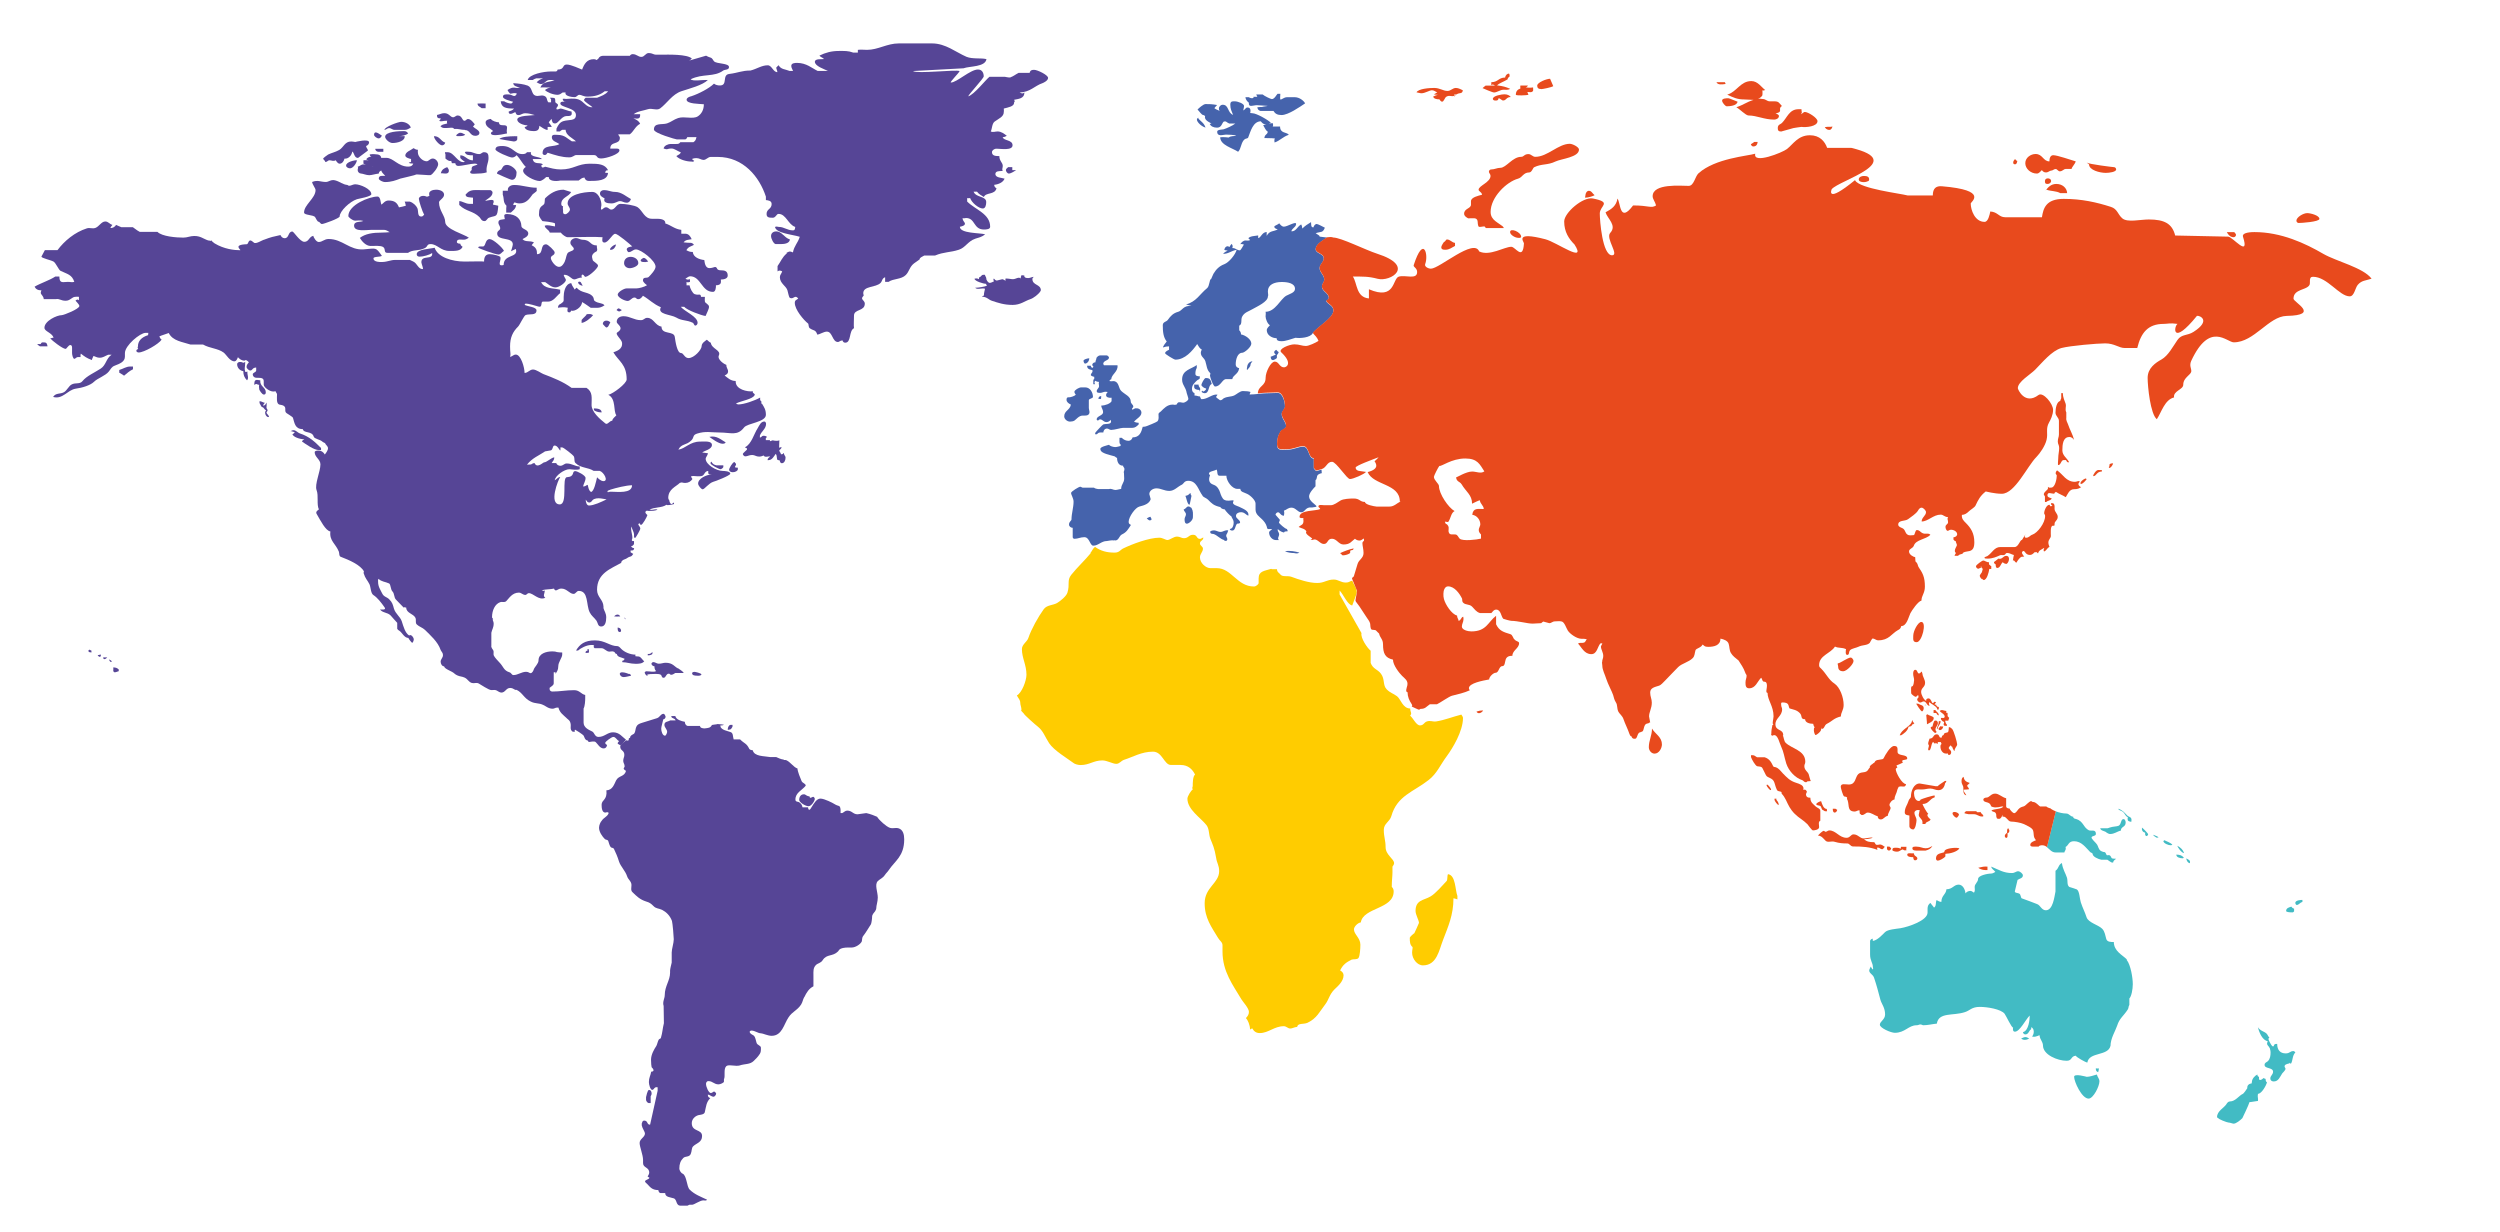 <?xml version="1.0" encoding="UTF-8"?>
<svg id="Layer_1" xmlns="http://www.w3.org/2000/svg" version="1.1" viewBox="0 0 291.39 143.55">
  <!-- Generator: Adobe Illustrator 29.0.0, SVG Export Plug-In . SVG Version: 2.1.0 Build 186)  -->
  <defs>
    <style>
      .st0 {
        fill: #fc0;
      }

      .st1, .st2 {
        fill: #e84a1d;
      }

      .st3, .st2, .st4 {
        fill-rule: evenodd;
      }

      .st3, .st5 {
        fill: #564596;
      }

      .st4, .st6 {
        fill: #42bbc4;
      }

      .st7 {
        fill: #4563ac;
      }
    </style>
  </defs>
  <g>
    <path class="st0" d="M164.85,108.77s.54-1.15.54-1.2c0-.3-.4-.96-.4-1.39,0-1.31.97-1.23,1.74-1.69.62-.35,1.45-1.37,1.88-1.8.13-.13.05-.59.16-.8.91.11.83,1.85,1.1,2.54v.4c-.13-.05-.4-.13-.46-.13,0,1.95-.62,3.29-1.2,4.82-.48,1.21-.72,3-2.36,3-.67,0-1.26-.77-1.26-1.47,0-.35.08-.48.05-.67-.32-.24-.32-.67-.32-1.07,0-.11.48-.54.54-.54Z"/>
    <path class="st0" d="M148.25,66.34h.59c0,.37.3.46.4.62.24.32.86.11,1.28.27.86.32,2.06.72,3,.72.86,0,1.12-.4,1.95-.4.51,0,.81.35,1.39.35.4,0,.4-.14.75-.22.19.48.53.83.53,1.34,0,.24-.43,1.23-.53,1.55-.56-.08-1.02-1.28-1.47-1.74v.46l2.55,4.5c-.13.56.67,1.74,1.07,2.06v1.42c.27.72.8.72,1.2,1.26.48.64.19,1.34.67,1.82.43.43.72.45,1.2.8.43.32.66,1.43,1.54,1.43,0,.46.25.52-.01.84.35.27.7,1.13,1.15,1.13.43,0,.46-.35.8-.46.4-.14.67.05,1.07,0,1.02-.16,1.98-.56,2.95-.8.08.16.19.24.19.4,0,1.53-1.2,3.51-1.87,4.42-.8,1.07-1.15,2.04-2.14,2.81-1.77,1.39-3.67,1.82-4.34,4.2-.19.67-.88.85-.88,1.61,0,.83.21,1.2.21,2.01,0,.91.99,1.36.99,1.87,0,.16-.16.35-.19.4v.67c0,.43-.08.94-.08,1.69.16.16.22.32.22.53,0,2.09-3.54,1.85-3.83,3.61-.37.05-.8.51-.8.81,0,.59.75.99.75,1.79,0,.43-.05,1.31-.22,1.55-.16.21-.61.11-.8.19-.64.32-1.02.59-1.34,1.26.24.13.4.32.4.56,0,.75-.75,1.34-1.07,1.66-.59.59-.65,1.2-1.07,1.74-.67.86-.96,1.61-2.06,2.14-.46.21-1.13,0-1.21.48-.35.03-.56.19-.8.19-.29,0-.45-.27-.75-.27-1.12,0-1.79.8-2.81.8-.46,0-.7-.24-.86-.54-.16.03-.21.11-.27.13,0-.54-.27-1.12-.48-1.34.21-.21.35-.43.35-.72,0-.43-.75-1.23-.88-1.47-.97-1.64-2.2-3.21-2.2-5.57v-.72c0-.38-.32-.51-.53-.88-.75-1.26-1.55-2.28-1.55-4.02,0-1.87,1.69-2.33,1.69-3.75,0-.67-.27-.94-.35-1.53-.19-1.15-.4-1.55-.67-2.22-.21-.54-.11-1.15-.46-1.61-.7-.88-2.22-1.82-2.22-3.08,0-.29.43-.96.62-1.07-.11-.24,0-.29,0-.4,0-.32,0-1.13.27-1.34-.29-.59-.78-1.12-1.69-1.12h-1.12c-.8,0-.99-1.55-2.09-1.55-1.34,0-2.33.62-3.35.94-.4.13-.54.48-.94.48s-1.07-.4-1.61-.4c-1.04,0-1.5.54-2.54.54-.32,0-.7-.13-.8-.22-.75-.56-2.3-1.47-2.87-2.33-.51-.78-.67-1.42-1.34-1.95-.19-.13-1.61-1.39-1.61-1.5-.13-.16-.21-.21-.35-.37h.08c0-.4-.14-.62-.14-.86,0-.37-.21-.51-.4-.88.59-.3,1.12-1.74,1.12-2.41,0-1.18-.53-1.93-.53-3,0-.54.62-.86.75-1.29.35-1.04,1.15-2.46,1.79-3.35.37-.51,1.07-.45,1.55-.72.4-.24,1.07-.78,1.21-1.2.32-.99-.08-1.42.45-2.09.7-.88,1.61-1.71,2.28-2.54h-.05c.22-.27.27-.51.54-.72.67.48,1.37.67,2.28.67.56,0,.67-.32.99-.48,1.04-.51,3.03-1.26,4.23-1.26.37,0,.72.27.94.27.29,0,.72-.4,1.12-.4.35,0,.51.19.8.19.54,0,.56-.4,1.07-.4s.37.48.8.48c.16,0,.24-.13.4-.16-.03.4-.4.35-.4.7,0,.24.35.35.35.59,0,.4-.35.61-.35,1.02,0,.67.7,1.26,1.21,1.26h.75c1.74,0,2.36,2.14,4.34,2.14.24,0,.54-.27.54-.4v-.54c0-.86.64-.86,1.47-1.12l.08.05Z"/>
  </g>
  <g>
    <path class="st5" d="M85.38,84.68v-.19h-.24c-.16,0-.32.27-.32.54,0,.08.16,0,.24,0,.16,0,.27-.24.32-.35Z"/>
    <path class="st5" d="M93.79,92.58c.16.11.35.24.56.24.05.35.29.05.43.05.11,0,.19.19.19.24,0,.24-.4.86-.72.86-.4,0-1.1-.48-1.1-.72,0-.4.21-.67.54-.67.03,0,.11.03.11,0Z"/>
    <path class="st5" d="M75.31,127.84s.16-.8.32-.8c.24,0,.32.21.32.43,0,.16-.08.21-.11.3v.8h-.24c-.16-.03-.3-.27-.3-.37v-.35Z"/>
    <path class="st5" d="M72.8,89.44v-.16c0-.21-.16-.38-.16-.59,0-.32.13-.43.13-.7,0-.56-.48-.48-.48-.96,0-.38.54-.54.67-.75.22.06.13.06.32,0v-.16c0-.05.11-.13.16-.13,0-.27.27-.35.43-.45.16-.11.19-.46.24-.67.13-.43.37-.51.72-.62.64-.21,1.07-.32,1.74-.54.35-.11.43-.51.77-.51.13,0,.24.29.24.32,0,.21-.16.32-.27.32-.08.4-.24.86-.24,1.1,0,.29.15.81.44.81.11,0,.25-.33.25-.44,0-.32-.32-.51-.32-.83,0-.4.43-.35.67-.51h.64c-.11-.32-.51-.19-.51-.51h.47c.11.44.71.59,1.11.67,0,.26.16.45.32.48h1.45c0,.24.32.29.54.29.4-.05.67-.05.83-.37.03-.08.59-.08.67-.14.27,0,.75.08.75.08-.11.08-.32.11-.4.05v.21c.19.37.75.45,1.15.59.35.1.27.51.38.86h.75c.51.51.75.43,1.07,1.1.05.11.27.16.4.16.19.75,1.31.67,2.04.8h.7c.19.08.61.29.88.29v.05h.16c.43,0,.99.88,1.44.99,0,.32.35,1.18.48,1.47.13.27.48.27.48.54-.43.54-1.2.8-1.2,1.61,0,.27.24.24.38.29.27.14.4.35.45.62h.64c0,.08.05.29.13.29.11,0,.21-.19.29-.32.27-.43.59-.99,1.02-.99.48,0,1.45.51,1.79.72.21.13.45.08.51.3.08.24.05.43.05.67h.19c.24-.11.35-.29.59-.29.56,0,.67.43,1.2.43l1.02-.14c.51.11.96.3,1.26.43.24.4,1.07,1.15,1.5,1.29.38.11.62-.05.99.05.54.16.67.73.67,1.29,0,1.98-1.09,2.51-1.81,3.6-.16.24-.28.31-.44.55-.27.4-.56.45-.83.72-.4.4,0,1.27,0,1.91,0,.48-.18.93-.18,1.28,0,.13-.11.24-.13.32-.11.13-.35.4-.35.61,0,.27-.08.81-.14.91-.4.62-.53.88-.94,1.42-.11.16-.08.48-.13.59-.16.32-.72.7-1.18.7-.51,0-.91-.03-1.31.16-.16.08-.19.21-.27.29-.64.64-1.31.27-1.79,1.02-.22.35-.56.35-.78.56-.35.35-.3.73-.3,1.23v1.26c-.53.27-.8.72-1.07,1.28v-.03c-.19.35-.16.53-.37.88-.48.72-1.02.8-1.47,1.5-.54.8-.74,2.14-1.97,2.14-.43,0-1.03-.29-1.22-.29-.37,0-.72-.32-1.12-.32-.08,0-.21.05-.21.14,0,.24.4.37.48.45.21.21.21.51.32.83.08.3.51.3.51.59,0,.32,0,.5-.13.71-.24.37-.43.54-.7.81-.45.45-1.02.32-1.66.54-.43.13-1.31-.16-1.55.08-.35.35-.08,1.15-.27,1.53v-.05.32c0,.13-.43.32-.62.32-.56,0-.67-.38-1.2-.38-.19,0-.27.19-.27.32,0,.37.32,1.07.56,1.07.14,0,.29-.16.38-.19.11.11.24.13.24.27,0,.16-.21.35-.27.35-.32,0-.43-.24-.7-.24,0,.29.16.35.29.4-.48.48-.48.96-.64,1.63-.05.29-.54.32-.72.35-.43.11-.8.48-.8.94,0,1.04,1.2.67,1.2,1.5,0,.75-.67.83-1.04,1.2-.21.21-.13.56-.29.91-.19.38-.62.21-.86.45-.32.32-.46.7-.46,1.21,0,.27.24.59.4.62.48.27.45,1.5.8,1.85.59.59,1.31.83,2.03,1.18-.11.16-.27.08-.43.08-.4,0-1.07.51-1.31.51h-.3c-.08,0-.19.11-.27.11h-.75c-.62,0-.4-.72-.83-.86-.4-.13-.99-.13-.99-.61h-.51c-.21,0-.27-.22-.29-.35-.75,0-.96-.37-1.31-.72-.08-.08-.24-.21-.24-.27,0-.24.48-.22.51-.46-.08-.03-.14-.08-.21-.13.08-.13.19-.3.19-.46,0-.64-.72-.54-.72-1.1v-.37c0-.59-.4-1.53-.4-1.98,0-.48.62-.67.62-1.1,0-.21-.32-.64-.37-.94v-.27h.03c0-.16.11-.3.24-.3.48,0,.29.48.7.48l.88-3.96v-.4c-.08,0-.16-.03-.24,0-.19.08-.21.3-.4.3-.21,0-.38-.62-.38-.91,0-.51.19-.73.27-1.21.19,0,.27-.08.27-.16,0-.16-.16-.29-.16-.29-.11,0-.13-.75-.13-.94,0-.61.37-1.23.62-1.61.11-.19.16-.56.29-.75.08-.1.22-.08.24-.19.19-.62.19-1.07.35-1.71l-.03-2.01c-.16-.48.13-.86.13-1.28,0-1.02.62-1.69.62-2.6v-.24c0-.19.13-.67.19-.94v-1.18c0-.38.24-1.1.24-1.53,0-.27-.13-1.85-.21-2.14-.24-.64-.67-1.04-1.15-1.29-.4-.19-.7-.13-.99-.43-.32-.32-.48-.43-.86-.54-.75-.24-1.12-.62-1.61-1.1-.22-.21-.11-.51-.11-.83,0-.43-.4-.64-.51-1.02-.21-.64-.75-1.13-.94-1.71-.19-.61-.35-.96-.59-1.47-.08-.16-.27-.11-.35-.19-.19-.19-.24-.56-.32-.75-.08-.16-.3-.11-.4-.22-.29-.29-.67-.83-.67-1.31,0-.32.19-.7.3-.8.24-.4.72-.51.83-.94-.24-.16-.21-.03-.4-.03-.38,0-.43-.54-.43-.91,0-.61.68-.51.56-1.69.72,0,.91-.72,1.13-1.15.3-.59.99-.4,1.15-1.12-.13-.05-.27-.19-.27-.27l.11-.21v.03Z"/>
  </g>
  <g>
    <path class="st7" d="M153.5,55.6c-.1.44-.09.22-.17.38v.7c-.27.27-.75.8-.75,1.18,0,.54.72.91.88,1.15-.11.11-.21.08-.35.11-.24.08-.43-.03-.67.08-.35.16-.43.51-.78.51-.4,0-.64-.54-1.12-.54-.43,0-.54.24-.89.35.05.21.05.37,0,.59-.4,0-.45-.4-.69-.4-.14,0-.29.16-.29.29l.51.59c-.03.16-.11.24-.11.32s.72.75.94.75c0,.08.05.19.11.24-.13.08-.4-.03-.45.16h-.05c-.29-.05-.56-.27-.69-.4v.21c.08.16.16.24.16.46,0,.16-.27.48,0,.62h-.37c-.43,0-.8-.43-.8-.88,0-.19.27-.27.35-.4h-.46c-.11,0-.16-.24-.16-.29-.11-.37-.32-.62-.56-.86-.32-.32-.75-.56-.75-1.13v-.7c0-.38-.59-.94-.97-1.12-.37-.19-.8-.22-.8-.59h-.37c-.59,0-1.26-.91-1.26-1.53h-.8c-.35,0-.19-.56-.35-.72-.29.19-.88.19-.88.48,0,.05.08.16.13.16-.05.16-.11.32-.11.48,0,.4.24.56.56.67.4.13.62.59.7.83.11.37.29.8.51.91.4.19.67.05,1.07.05,0,.08,0,.16-.05.21-.11.32.53.46.69.54.54.27,1.18.48,1.1,1.04-.27-.05-.43-.4-.86-.4-.32,0-.59.16-.59.43,0,.35.48.43.48.78,0,.13-.35.13-.35.13-.24.24-.19.8-.56.8-.19,0-.29-.08-.29-.19.32,0,.45-.4.45-.72,0-.4-.21-.51-.27-.75-.08,0-.72-.64-.75-.8-.11,0-.51-.11-.51-.27-.83-.19-1.02-.43-1.47-.88-.19-.19-.59-.29-.64-.48-.48-.62-.64-1.71-1.66-1.71-.48,0-.51.35-.75.46-.51.24-.86.72-1.45.72s-.96-.3-1.5-.3c-.4,0-.83.27-.83.67l.16.59c-.16.54-.75.72-1.31.86-.48.11-1.26,1.21-1.26,1.79,0,.21.13.29.27.35-.35.54-.51.86-1.07,1.12-.32.16-.37.83-.91.67v.03c-.24-.08-.7.06-.83.06-.64,0-.99.54-1.58.54-.4,0-.43-.99-1.04-.99-.46,0-.75.19-1.15.19-.16,0-.21-.13-.21-.21v-1.07c-.21,0-.43-.16-.43-.38,0-.35.29-.43.29-.61,0-.67.24-1.37.24-2.06,0-.4-.29-.78-.29-1.02,0-.16.91-.72,1.07-.72.11,0,.24.16.4.11h1.2c.11.11.32.13.46.16h1.29c.32-.08.48.11.75.11.19,0,.59-.13.67-.13,0-.54.35-.69.35-1.2,0-.11-.03-.58-.03-.74l-.05.04c.05-.11.11-.29.11-.4,0-.24-.16-.19-.16-.4-.54,0-.7-.48-.7-.91-.16-.03-.19-.16-.32-.19-.43-.13-1.6-.35-1.6-.75-.03,0-.03-.08-.03-.11,0-.24.75-.4,1.02-.48.08.16.51.27.72.27s.51-.11.62-.13v-.19c-.19-.05-.11-.46-.13-.54v-.22h.27c.21.22.48.35.8.35.22,0,.4-.19.46-.4.8,0,1.02-.59,1.18-1.23.16,0,.24-.03.37-.05.16-.05,1.23-.48,1.34-.59.21-.21.13-.54.13-.86,0-.11.24-.27.27-.29.37-.37.75-.8,1.37-.8.35,0,.19.08.37,0,.08.08.16-.13.21-.19.19-.19.43-.03.67-.03.16,0,.59-.24.59-.45,0-.13-.19-.64-.19-.67-.11-.72-.54-.94-.54-1.58,0-1.12,1.04-1.2,1.71-1.69v.32c-.13.27-.16.43-.16.7s.29.29.51.29v.21c0,.13-.24.19-.32.27-.27.27-.59.51-.59.99,0,.27.13.45.29.48,0,.16.03.22,0,.29.3,0,.4.11.64.11.05.13.11.32.19.32.72,0,1.23-.62,1.85-.54-.03.13-.16.21-.16.29,0,.05.46.37.46.37.29,0,.32-.19.46-.24.45-.22.8-.14,1.2-.32.24-.11.67-.51.99-.51.35,0,.72.03.91.11-.06.11-.11.24-.11.29.7,0,1.41-.14,1.92-.14s.84-.04,1.37-.04.83,1,.83,1.59c0,.35-.38.54-.38.88,0,.56.51.91.51,1.42,0,.32-.51.43-.62.59-.32.48-.43.91-.43,1.55,0,.75.54.59,1.15.59.86,0,1.26-.35,1.9-.35.72,0,.56,1.39,1.23,1.39v1.1c0,.08.08.13.13.19l.13.16c.13,0,.45-.14.64-.16.03.13,0,.27.03.4-.27.05-.56.18-.56.45Z"/>
    <path class="st7" d="M140.13,40.77c-.35-.16-.4-.4-.59-.67-.56.8-1.42,1.82-2.54,1.82-.16,0-1.2-.64-1.2-.75,0-.21.35-.35.46-.4v-.4q-.37,0-.7.13c0-.19.29-.51.43-.7-.4-.48-.46-1.15-.46-1.9,0-.4.43-.38.59-.62.32-.45.62-.78,1.21-.94.48-.13.59-.78,1.55-.67-.29-.08-.4-.13-.64-.19,1.18-.29,1.63-1.23,2.44-1.88.32-.24.27-1.07.48-1.07,0,0,.27-.59.27-.61.32-.54.7-.91,1.26-1.12.56-.21,1.31-1.13,1.45-1.69-.67.14-.94.48-1.58.48.13-.19.43-.32.54-.38-.13,0-.4-.08-.4-.08.05-.27.19-.43.4-.43.08,0,.14.08.21.08.08-.16.16-.27.24-.35.14.16.16.3.08.48.43,0,.54.27.88.27.13,0,.43-.64.48-.67-.19-.05-.19-.08-.43-.05.14-.21.35-.43.62-.43.19,0,.35.05.53-.05-.13-.13-.1-.11-.21-.22.27-.27.75-.24,1.15-.32v.32c.35-.08.43-.69.99-.72v.45c.35-.64.8-.48,1.29-.75-.21-.08-.4-.13-.4-.32,0-.13.48-.24.56-.4.16.19.32.4.56.4.4,0,1.42-.67,1.42-.32,0,.37-.46.48-.56.86.54.05.7-.56,1.15-.8.11.19.11.32.13.48.38-.37.59-.48,1.02-.75.03.35-.03.59.27.62.08-.21.19-.4.4-.4.13,0,.72.32.94.43-.24.64-.46.43-1.07.64.27.21.46.24.46.4.24.03.8.11.88.11-.37.27-1.34.75-1.34,1.37,0,.51.94.48.94,1.07,0,.46-.48.67-.48,1.13,0,.51.54.8.54,1.34,0,.32-.27.48-.27.8,0,.59.8.75.8,1.34,0,.16-.24.3-.32.35.24.43.86.53.86,1.12,0,.88-1.85,1.87-2.41,2.62-.27.54-1.5.62-2.01.54-.53.16-1.15.4-1.61.4-.35,0-.59-.05-.59-.35-.56,0-1.15-.37-1.15-.93,0-.27.29-.46.37-.59-.27-.11-.51-.72-.51-1.02,0-.19.05-.35,0-.54,1.13,0,1.72-1.47,2.41-1.87.38-.21,1.02-.35,1.02-.8,0-.67-.88-.8-1.55-.8-.88,0-1.61.32-1.61,1.07,0,.32.08.45,0,.62,0,.61-1.23,1.15-1.79,1.47-.45.27-.94.37-1.2.86-.21.37.05.88-.35,1.07v.54c.13.11.21.29.21.48.48.08,1.2.56,1.2,1.07,0,.4-.8,1.07-1.07,1.07-.54,0-.75.78-.75,1.34,0,.32.24.43.4.45-.08.72-.72.78-.8,1.28h-.72c-.46,0-.62.86-1.29.86-.21,0-.59-1.12-.59-1.26,0-.08.05-.19.05-.27-.46-.45-.4-.83-.59-1.42-.13-.4-.53-.51-.53-.99,0-.19.16-.43.19-.48v.13Z"/>
    <path class="st7" d="M148.57,16.62c-.05-.22-.05-.35.03-.48-.32-.05-.88-.03-1.23-.05.05-.48.35-.35.4-.75-.19-.05-.43-.54-.54-.75.13-.03.24-.05.37-.05-.43-.05-.64-.4-.64-.4-.91,0-1.2,1.18-1.47,1.87-.05.16-.27.11-.4.21-.46.35-.4,1.1-.78,1.47-.64-.43-2.09-.78-2.09-1.69.37-.05.99.03.99.03.27-.21.56-.14.88-.21-.16-.11-1.02-.13-1.2-.13-.32,0-1.02.3-1.02-.35,0-.24.61-.24.75-.27.35-.11,1.07-.43,1.36-.67h-.7c-.05,0-.29-.16-.4-.24h-.22c-.24.13-.24.72-.8.72-.43,0-.72-.16-.86-.43.08-.03.13-.05.21-.05-.45-.24-.86-.46-.75-.88-.08-.03-.13-.11-.21-.11-.19,0-.48-.46-.67-.64.11-.13.67-.64.94-.64.43,0,.72,0,1.34.11-.13.16-.24.24-.32.37.27.22.54.22.72.4-.11-.05-.19-.19-.19-.35,0-.24.21-.45.45-.45.72,0,.54.94,1.2,1.18-.16-.43-.32-.67-.32-1.18,0-.4.19-.4.53-.4s1.07.27,1.07.54c0,.19-.08.35-.08.53.21-.11.27-.35.48-.35.43,0,.37.43.32.64.08,0,.19.03.27.03.45,0,1.87.8,2.14,1.12-.08.03-.19.03-.27.03.21.05.29.03.48,0,.05.13.08.29,0,.4h.86c0,.83.78.62,1.02.96-.72.24-1.02.69-1.69.91Z"/>
    <path class="st7" d="M152.13,12.04c-.64.43-1.98,1.37-2.76,1.37-.48,0-.75-.16-.94-.48h-1.53c-.24-.08-.32-.21-.35-.43.19-.03.48-.03.54-.03.24-.08.53-.08.67-.13-.11,0-1.2-.08-1.26-.08-.46,0-.99.32-.94-.29-.21-.16-.37-.37-.4-.64h.4c.16.11.38.16.54.08v-.13h.45l-.13-.27h.75c.16.16.94.54,1.07.54.32,0,.54-.51.67-.62h.32c0,.35-.05.48,0,.67.24,0,.4-.27.8-.27h.88c.54,0,1.05.4,1.21.72Z"/>
    <path class="st7" d="M139.6,13.72c.35.46.72.56.91,1.15-.54-.13-1.36-.94-.83-1.15v.08l-.08-.08Z"/>
    <path class="st7" d="M124.61,46.31c.16,0,.62-.13.78-.3-.11-.16-.16-.21-.16-.35,0-.19.53-.51.8-.51h.45c.61,0,.91.64.91,1.1,0,.22-.48.19-.48.4v.91c0,.21.19.54-.03.75-.16.16-.43.13-.7.13-.43,0-.75.46-.96.59-.14.08-.35.11-.51.11-.32,0-.67-.29-.67-.61,0-.67.67-.72.78-1.37-.27-.13-.51-.3-.51-.56,0-.35.22-.29.3-.29Z"/>
    <path class="st7" d="M126.45,42.37c-.08,0-.16-.21-.16-.32,0-.16.46-.29.67-.29,0,.29-.21.62-.51.62Z"/>
    <path class="st7" d="M132.13,47.7c.19-.13.13-.11.35-.11.32,0,.56.24.56.51,0,.48-.64.72-.86,1.07.27.08.38.11.54.11v.19c-.24.24-.43.4-.75.4h-1.07c-.27,0-.99.24-1.39.24-.19,0-.3-.16-.48-.16-.27,0-.43.24-.43.46h-.38c-.19,0-.27.11-.38.21h-.19v-.16c.05-.11.86-.96.94-.99.37-.11.91.03.91-.35,0-.05-.05-.13-.05-.19-.11.16-.29.27-.48.27-.35,0-.45-.32-.75-.32-.16,0-.13.13-.27.13-.05,0-.13-.08-.13-.13,0-.4.75-.43.75-.83,0-.35-.21-.48-.21-.78.48,0,1.07-.24,1.2-.51v-.4c-.27.03-.64-.03-.64-.3,0-.21.13-.27.19-.37-.08,0-.16-.03-.24-.03-.27,0-.4.13-.61.13-.24,0-.43,0-.43-.21s.27-.35.27-.56c0-.24-.08-.29,0-.51-.21,0-.38-.08-.46-.13-.13.22-.05.3,0,.4h-.21v-.43c0-.08.03-.14.11-.19v-.24c-.16-.03-.4-.11-.4-.22,0-.13.19-.32.19-.35v-.21c-.4-.08-.62-.16-.62-.51h.43c0,.16.14.24.19.24s.11-.11.11-.16c-.05-.03-.13-.11-.13-.16,0-.22.19-.32.37-.32,0-.22.11-.32.11-.46s.27-.35.43-.35h.77c.11,0,.27.19.27.24,0,.37-.59.32-.67.7,0,.08.03.13.08.21h1.58c.11.75-.72,1.07-.72,1.63-.11.03-.19.11-.22.21.27.08.4-.03.62.03.51.16.43.8.75,1.12.43.43,1.12.62,1.12,1.26,0,.22.29.35.29.56,0,.08-.05.16-.13.19v.19c.19-.05.21-.13.32-.19l-.13.11Z"/>
    <path class="st7" d="M128.22,46.18c-.16.08-.19.19-.19.32h.3c0-.13.03-.24.03-.32h-.13Z"/>
    <path class="st7" d="M141.07,61.92v.19c.08.13.29.11.37.13.43.13.78.59,1.23.7,0,.08.13.11.22.11s.16-.11.16-.19c0-.21-.13-.24-.13-.43,0-.11.13-.3.13-.3l.11-.31c-.4-.08-.56.18-.91.18-.37,0-.62-.35-1.18-.08Z"/>
    <path class="st7" d="M138.34,57.74c.19,0,.29-.24.43-.27,0,.13.03.27.11.3-.08.32-.16.91-.24,1.07-.27-.05-.35-.83-.48-1.04.05,0,.13-.05.19-.05Z"/>
    <path class="st7" d="M138.23,59.94c0-.21-.24-.35-.27-.56.29-.08.32-.35.56-.35.19,0,.27.16.35.16.23.43.17.67.17,1.1,0,.37-.49.75-.7.75-.27,0-.27-.35-.27-.56.03-.22.16-.35.16-.54Z"/>
    <path class="st7" d="M134.22,60.53c0,.08-.13.13-.21.13-.11,0-.32-.21-.35-.24.16-.08.27-.16.43-.19,0,.05.13.21.13.29Z"/>
    <path class="st7" d="M139.81,45.45c-.32,0-.62-.08-.62-.35v-.27h.51c0,.32.19.27.19.54,0,.21-.05.16-.08.29v-.21Z"/>
    <path class="st7" d="M140.22,45.64c.19-.03.37-.22.37-.35-.27-.06-.56-.27-.56-.43,0-.11.32-.8.51-.8.54,0,.56.24.7.7-.45.13-.24,1.07-.83,1.07-.19,0-.35-.13-.37-.16.03-.05.11-.11.13-.14l.05.11Z"/>
    <path class="st7" d="M145.76,42.46c0,.29-.21.43-.4.67-.08-.11,0-.21,0-.35,0-.16.14-.64.62-.67-.05.11-.21.21-.21.35Z"/>
    <path class="st7" d="M148.83,41.38v.32c0,.08-.35.27-.45.27-.24,0-.27-.24-.27-.4.21-.03.37-.19.59-.21-.08-.11-.19-.19-.19-.32s.24-.27.24-.27c.13.16.19.21.29.27-.03.13-.16.32-.22.35Z"/>
    <path class="st7" d="M151.46,64.41c-.35.19-.48.05-.67.05-.22,0-.72-.05-1.02-.21.59-.11,1.23.03,1.68.16Z"/>
  </g>
  <g>
    <path class="st6" d="M245.57,97.08c-.21-.27-.7-.19-.78-.54h.8c.05.02.3-.08.3-.08.4-.14.8-.11,1.04-.21.37-.19.22-.78.59-.78.16,0,.24.24.24.4,0,.56-.56.45-.56.94-.48.11-.72.4-1.29.4-.11,0-.45-.19-.48-.27l.14.13Z"/>
    <path class="st6" d="M248.28,95.76c-.32-.05-.32-.24-.27-.51-.35-.16-.3-.45-.64-.67-.21-.14-.4-.11-.48-.32.51.16.75.48,1.04.78.22.21.51.16.51.53,0,.05-.03.14,0,.19-.05,0-.11.05-.16,0Z"/>
    <path class="st6" d="M250.04,97.05c-.32-.05-.43-.32-.38-.59.16.11.72.69.72.78s-.11.21-.19.21-.16-.11-.16-.19v-.22Z"/>
    <path class="st6" d="M255.26,100.45c0,.05-.03.1,0,.16-.27,0-.45-.4-.43-.56.21.14.43.19.43.4Z"/>
    <path class="st6" d="M254.54,99.99s-.11.05-.13.05c-.32,0-.75-.11-.75-.43.43,0,.7.11.88.37Z"/>
    <path class="st6" d="M254.57,99.43c-.27,0-.75-.64-.78-.85.37.21.64.45.78.85Z"/>
    <path class="st6" d="M252.26,97.93c.24.13.78.29.94.54-.05.03-.13.05-.22.05-.21,0-.83-.21-.83-.51h.05l.05-.08Z"/>
    <path class="st6" d="M250.95,97.26c.29.21.48.13.64.37h-.24l-.4-.27s.13,0,.13-.03l-.13-.08Z"/>
    <path class="st6" d="M243.22,125.51c.35,0,.8-.16,1.18-.27.08.32.3.48.3.8,0,.59-.72,2.01-1.26,2.01-.8,0-1.69-1.98-1.69-2.54,0-.43,1.45,0,1.47,0Z"/>
    <path class="st6" d="M244.63,124.52c0,.27-.05.32-.08.45-.24-.08-.27-.24-.27-.45.13.03.27.03.35,0Z"/>
    <path class="st6" d="M236.52,121.04c-.29.19-.7.24-.94,0,.51-.24.56-.19.94,0Z"/>
    <path class="st6" d="M247.9,111.91c.43.56.69,2.01.69,2.81,0,.59-.16,1.42-.4,1.66v.75c-.14.21-.05.32-.19.54-.48.75-.97,1.02-1.23,1.87-.21.64-.78,1.48-.78,2.41v-.05c-.29,1.23-2.49.67-2.7,1.95-.21-.03-1.31-.64-1.34-.8-.61.05-.4.59-1.07.59-1.04,0-2.76-.69-2.76-1.79,0-.4-.35-.72-.38-1.07,0,0-.03-.11-.03-.13-.19.11-.32.13-.53.19h-.32c.08-.16.19-.32.19-.59,0-.32-.16-.43-.27-.54,0,.08-.05.19-.05.27-.24.11-.27.59-.67.59-.14,0-.27-.14-.27-.27.67-.14.8-1.53.78-1.93-.48.48-1.15,1.88-1.72,1.88-.32,0-.21-.48-.21-.48-.19,0-.78-1.31-.99-1.61-.43-.54-2.01-.8-2.89-.8-.96,0-1.15.43-1.74.61-1.37.46-3.05-.03-3.27,1.34-.56.05-1.02.19-1.61.19-.43-.21-.43,0-.75,0-.94,0-1.34.88-2.54.88-.45,0-1.74-.56-1.74-.94,0-.4.61-.59.61-1.2,0-.78-.4-1.21-.54-1.69-.32-1.18-.4-1.55-.75-2.6-.13-.4-.67-.54-.54-.94.05-.11.08-.21.16-.35.05.13.16.27.24.35.08-.11,0-.21,0-.35,0-.4-.32-.72-.32-1.39v-1.55c0-.22.19-.27.29-.32.03.08.03.19.03.27.51-.05,1.12-.72,1.42-1.02.32-.32,1.29-.38,1.8-.46.96-.16,3.16-.91,3.16-1.82v-.45c0-.27.08-.54.35-.67.14.24.29.35.4.54.3-.19.16-.59.3-.88.21.11.35.21.56.21,0-.75.54-.86.59-1.47.72,0,.86-.54,1.42-.54.48,0,.75.54.8,1.02.13-.19.35-.29.59-.29.13,0,.35.19.4.21.16-.24.08-.43.08-.67,0-.37.4-.56.4-.94s1.07-.62,1.53-.62c.19,0,.4-.16.48-.19-.16-.24-.43-.32-.48-.62.91.38,1.45.75,2.41.75.35,0,.46-.21.75-.21.16,0,.53.27.53.48,0,.35-.4.37-.62.53l-.32,1.34c0,.21.38.16.54.27.16.11.16.51.27.54.72.27,1.13.4,1.79.67.38.13.51.72,1.02.72.83,0,.99-1.58,1.12-2.19v-2.41c.43-.32.29-.67.75-.91.08.72.43,1.2.59,1.72.11.37-.03.85.27,1.07.27.08.78.24.88.29.32.21.32,1.07.46,1.5.24.72.45,1.07.67,1.74.21.64,1.36.88,1.82,1.34.32.32.37.83.48,1.2.11.35.53.35.88.35,0,1.07,1.02,1.52,1.52,2.03l-.03.08Z"/>
    <path class="st6" d="M261.93,126.85s0-.19.03-.27c.11-.21.27-.27.48-.3,0-.05.03-.11.03-.16,0-.4.4-.78.64-.88,0,.18.11.27.19.27,0,.19-.03.37.13.37.19,0,.32-.19.45-.24.03.08.11.11.19.11,0,.21.05.35.16.4-.08.35-.62,1.34-1.05,1.34-.08.4.05.51,0,.83-.13,0-.78.14-.99.14-.08.32-.83,1.87-.83,1.87-.24.24-.72.64-1.02.64-.11,0-.43-.13-.59-.13s-1.21-.4-1.21-.53c-.05,0-.13-.05-.13-.11,0-.69.8-1.07,1.07-1.47.11-.19.24-.35.43-.35.64,0,1.04-.67,1.5-.88.13-.05.51-.64.51-.64Z"/>
    <path class="st6" d="M264.53,122.14c-.08-.21-.29-.29-.29-.51,0-.08.05-.19.08-.27-.62-.11-.99-.99-1.15-1.63.29.45.75.48,1.02.75.16.16.16.35.32.43-.03.08-.11.11-.11.19,0,.13.32.72.46.85h.16c0-.16.11-.27.24-.27h.16c0,.7.35,1.1.99,1.1.51,0,.48-.27.91-.27.08,0,.16.08.22.16-.38.37-.27.94-.53,1.34l-.11-.14s-.05.08-.08.08c-.27.06-.54.13-.54.35,0,.08.11.19.11.27,0,.19-.32.45-.38.54-.27.4-.43.94-.99.94-.24,0-.4-.13-.4-.35,0-.32.32-.45.32-.78,0-.54-.99-.32-.99-.8,0-.27.24-.3.38-.43.27-.27.32-.64.32-1.05,0-.21-.11-.51-.14-.62h.03v.11Z"/>
    <path class="st6" d="M267.07,105.67c.08.13.19.21.32.24v.32c-.16.16-.16.11-.37.11s-.56-.05-.56-.16c0-.35.37-.43.62-.51Z"/>
    <path class="st6" d="M268.36,104.89v.24c-.32.08-.4.35-.67.35-.08,0-.16-.16-.16-.24,0-.32.67-.35.83-.35Z"/>
    <path class="st4" d="M239.62,94.57c.39.15.85.25,1.22.25.32,0,.48.37.8.37,0,.22.22.24.35.27.86.27.83.99,1.47,1.31.27.13.83-.16.83.43,0,.29-.51.19-.51.43,0,.13.46.59.51.64.27.27.21.46.43.78.08.13.4.27.59.27.08,0,.16.19.21.3.05.13.21.03.32.05.16.05.21.21.27.32.05.13.45.08.54.11-.16.11-.35.24-.35.43h-.16c-.05,0-.45-.27-.51-.32h-.7c-.4-.08-1.02-.37-1.02-.67,0-.11-.21-.16-.27-.21-.54-.54-1.02-1.28-1.9-1.28-.67,0-.61.48-.99.67.11.35-.13.46-.13.64h-1.02c-.47,0-.7-.37-1.02-.62l1.03-4.16Z"/>
  </g>
  <g>
    <path class="st5" d="M121.29,33.91c-.21.38-.86.86-1.2.96-.64.21-1.15.67-2.06.67-.99,0-1.69-.24-2.41-.48-.38-.11-.59-.48-1.18-.48.08-.05.16-.13.24-.13,0-.35.08-.51.13-.8-.43-.11-.88.16-1.15-.11.4,0,1.1-.13,1.39-.24-.08-.05-.11-.13-.11-.22-.32,0-1.31-.3-1.36-.59.24-.08.37-.03.53.05v-.21c.21,0,.27-.3.48-.3h.21c.03.16.13.24.16.4-.03.19.21.54.4.54s.35-.14.48-.16c-.05-.19-.08-.24,0-.35.11.11.19.24.35.24l.64-.16c.21.05.27.14.37.19-.03-.08,0-.19,0-.27.4,0,.62.08.86.08.35,0,.67-.32.91-.08,0-.21.05-.29.11-.4.19.05.19.08.29,0,0,.32.22.35.48.35.24,0,.4-.14.64-.14-.08.06-.16.16-.16.24,0,.78.99.59.99,1.34l-.05.05Z"/>
    <path class="st5" d="M75.1,77.05c-.19.32-.7.32-1.02.32-.62,0-1.04-.19-1.55-.19v-.16c.13,0,.24-.11.27-.24-.4-.19-.83-.16-.91-.56-.22,0-.19-.19-.3-.24-.21-.11-.35-.03-.56-.03-.38,0-.56-.4-.94-.4h-.78c-.16-.11-.13-.21-.05-.29-.11-.11-.24-.08-.38-.08-.51,0-1.23.38-1.5.64h-.24c.43-.72.99-1.18,2.2-1.18s1.74.67,2.62.67c.19,0,.4.27.45.32.37.38,1.04.67,1.66.67,0,.06-.03.14,0,.19l.4.03c.29.08.43.46.62.54Z"/>
    <path class="st5" d="M68.62,75.68c.03.14.05.27,0,.4-.03,0-.38.05-.38,0,0-.19.16-.24.24-.24v-.19h.05l.08.02Z"/>
    <path class="st5" d="M73.31,78.52c.16.05.22.13.24.24-.32.05-.56.16-.88.16-.21,0-.43-.18-.43-.4,0-.11.16-.16.27-.16.32,0,.7.16.86.22l-.05-.05Z"/>
    <path class="st5" d="M81.77,78.6c-.08.16-.27.16-.43.16-.32,0-.67-.02-.67-.29,0-.14.21-.16.29-.16s.72.14.8.29Z"/>
    <path class="st5" d="M78.98,77.85c.27.22.54.32.72.59h-.99c-.19.11-.3.21-.48.21-.16,0-.13-.13-.27-.13-.35,0-.32.48-.62.48-.24,0-.19-.27-.32-.35-.24-.16-.88-.08-1.21-.08-.19,0-.19.08-.32,0,0,.08-.03.13-.03.21-.16-.03-.32-.27-.32-.43.05,0,.11-.08.13-.11.62,0,.88.14,1.2-.02-.16-.16-.19-.35-.19-.56-.16,0-.35-.14-.35-.3,0-.08.13-.19.21-.19.24,0,.4.19.64.19.35,0,.51-.11.8-.11.85,0,1.02.46,1.5.7l-.13-.11Z"/>
    <path class="st5" d="M72.1,73.17c.21.03.29.19.29.37,0,.05-.08.13-.13.13-.27,0-.27-.29-.27-.51,0-.03.08,0,.11,0Z"/>
    <path class="st5" d="M71.59,71.85c.06-.11.24-.22.38-.22.19,0,.27.13.32.22-.27.03-.53,0-.7,0Z"/>
    <path class="st5" d="M72.93,72.17c-.08.03-.16-.13-.13-.21l.13.21Z"/>
    <path class="st5" d="M75.5,76.22v.16s.08,0,.11,0c.13,0,.32-.05.43-.16v-.24c-.11.16-.32.29-.54.24Z"/>
    <path class="st5" d="M30.23,44.87c-.43-.08-.27-.22-.59,0,0-.64.13-.64.7-.54-.08.72.64.8.64,1.39,0,.19-.08.27-.22.27-.24,0-.54-.56-.54-.59,0-.19-.08-.4,0-.54Z"/>
    <path class="st5" d="M28.57,43.31c0,.08.22.03.27,0-.05.37.21.75-.05,1.02-.32-.32-.43-.64-.43-1.07-.4-.05-.72-.4-.72-.8,0-.21.21-.27.32-.27.48,0,.24.21.62,0,0,.69-.13.69,0,1.12Z"/>
    <path class="st5" d="M53.6,27.92c-.21,0-.35.08-.35.27,0,.21.29.21.4.21.03.21.16.29.27.37-.24.51-.86.48-1.53.48-1.04,0-1.42-.8-2.2-.8-.48,0-.29.3-.7.48-.69.35-1.36.13-1.93.54h-2.41c-.46,0-.16-.43-.48-.67-.29-.21-1.1-.13-1.47-.13-.59,0-1.07-.62-1.26-.94.64-.48,1.47-.62,2.6-.62.4,0,.56-.03.88-.05-.19-.11-.4-.27-.67-.27h-1.42c-.59,0-2.06.27-2.06-.48,0-.59.78-.38,1.07-.56-.43-.11-.59-.03-.94-.03-.3,0-.8-.4-.8-.53,0-1.31,2.44-2.28,3.4-2.28.38,0,.35.78.46.94.21-.13.4-.48.83-.48.75,0,1.02.32,1.21.8.29-.05.51-.11.8-.19-.03-.24-.08-.32-.13-.48h.59c.38.11.75.46.88.75.16.32-.03.99.45.99.21,0,.21-.11.35-.21-.21-.35-.62-1.61-.62-1.85,0-.22.27-.35.48-.35.48,0,.32.21.75,0-.03-.08-.03-.19-.03-.27,0-.27.38-.45.8-.45.48,0,.94.19.94.59s-.59.64-.59.88c0,.96.72,1.58.72,2.28,0,.86,2.25,1.45,2.76,1.85-.48.32-.59.21-1.07.21Z"/>
    <path class="st5" d="M37.13,25.85c-.13,0-.32-.4-.4-.54-.21-.29-1.29-.21-1.29-.54,0-.91,1.34-1.66,1.34-2.62,0-.21-.37-.64-.4-.94.67-.27.96,0,1.61,0,.32,0,.59-.32,1.07-.19.59.16.86.48,1.44.54.24.24.56-.08.91-.08.56,0,1.87.54,1.87,1.15,0,.29-1.42.51-1.68.59-.83.27-2.01,1.39-2.01,2.01,0,.21-1.85.88-2.06.88-.19,0-.27-.27-.4-.27Z"/>
    <path class="st5" d="M44.9,21.22c-.32,0-.75-.24-.75-.4,0-.4.4-.32.75-.32-.16-.21-.4-.35-.45-.62-.16.03-.3.19-.3.35-.45.05-.8.19-1.12.19-.35,0-.75-.19-.94-.19-.21,0-.4-.19-.4-.4,0-.27.11-.21,0-.4.27-.06.4-.27.67-.27.54,0,.8.24,1.2.27-.46-.06-.86-.22-1.2-.35v-.4c.21-.03.46,0,.46,0,.11,0,.94.16,1.2.19-.51-.11-.96-.05-1.34-.3.11-.16.32-.3.54-.3.35,0,.43.11.67.08-.32.03-.8-.03-.8-.35.48-.08.64,0,.88,0,.11,0,.43.08.46.4h.61c.8,0,1.37,1.02,2.54,1.02.35,0,.48-.11.59-.35-.29,0-.43-.03-.53-.08.03-.05.19-.11.27-.11v-.35c-.19-.03-.67-.16-.67-.4,0-.43.7-.64.96-.86.16.11.32.19.51.19-.03.21,0,.29,0,.35,0,.4.51.99,1.02.99.24,0,.38-.32.72-.32.32,0,.62.35.62.67,0,.37-.64,1.18-.88,1.26-.16.05-1.74-.13-1.74-.05,0,.05-1.71.43-1.79.46-.54.21-1.07.4-1.74.4Z"/>
    <path class="st5" d="M40.8,19.62c-.21,0-.46-.13-.46-.32,0-.43.99-.64,1.26-.62-.05.37-.46.94-.8.94Z"/>
    <path class="st5" d="M44.09,17.69c-.13,0-.35-.11-.35-.35h.94v.35h-.59Z"/>
    <path class="st5" d="M43.02,16.59c0,.19-.16.37-.35.43.03.27.21.32.21.53l-1.15.86c-.46,0-.43-.62-.67-.75-.06.46-.46.88-.91.83-.06.29-.27.59-.56.59-.22,0-.4-.3-.45-.4-.32.16-.48,0-.75,0-.16,0-.24.19-.46.21-.05-.19-.27-.32-.27-.4,0-.05.48-.43.59-.48.43-.21.83-.27,1.29-.53.51-.3.64-.99,1.39-.99.21,0,.24.03.48.06,0,0,1.61-.43,1.61.05Z"/>
    <path class="st5" d="M46.02,15.14c-.32,0-.4-.21-.67-.21-.21,0-.32.19-.54.21,0-.35,1.61-.94,1.95-.94.56,0,1.02.32,1.12.67-.21.11-.4.27-.72.27h-1.15Z"/>
    <path class="st5" d="M47.17,15.87c.05.56-.83.8-1.42.8-.4,0-.86-.48-.86-.72,0-.62,1.63-.67,2.2-.67.3,0,.4.16.48.27-.29.24-.75.32-1.15.32h.75Z"/>
    <path class="st5" d="M44.52,15.81c-.11.16-.19.32-.38.32-.24,0-.54-.27-.54-.4,0-.67.75,0,.91.08Z"/>
    <path class="st5" d="M57.54,23.45c0,.37-.08.13-.08.4.11.03.45.08.62.13-.13,1.46-.21,1.07-1.07,1.39-.24.08-.29.4-.53.4-.37,0-.43-.29-.59-.46-.75-.75-1.58-.64-2.36-1.42v-.45c.35,0,.75.32,1.2.32h.4v-.72c-.35-.05-.86,0-.86-.35,0-.08.16-.13.19-.21.43-.43,1.02-.32,1.61-.32h1.07c.08,0,.27.13.27.27,0,.53-.67.75-.86.99.21-.03.99-.27.99.03Z"/>
    <path class="st5" d="M52.13,18.28c-.1-.13-.27-.27-.27-.54h.32c.78,0,1.18,1.37,2.01,1.13-.21-.13-.43-.32-.54-.45v-.32c.59,0,.8.59,1.47.59v-.59c-.46,0-.83,0-.94-.38.19-.08.3-.03.48-.03.43,0,.7.27,1.21.27.21,0,.32-.22.53-.22.48,0,.54.27.54.67,0,.61-.32.94-.21,1.68-.4.14-.99.14-1.07.14-.16,0-.86.11-.86-.14,0-.11.08-.21.19-.27-.03-.08-.03-.19,0-.27,0-.24.51-.24.67-.4-.08-.05-.21-.08-.32-.08-.48,0-1.42.27-1.95.27-.19,0-.32-.16-.32-.32h-.4l-.08-.27c-.27.08-.46-.11-.67-.27v-.48l.21.27Z"/>
    <path class="st5" d="M58.07,29.66c-.35,0-2.33-.72-2.33-.8,0-.21.48-.11.59-.13.32-.11.21-.86.75-.86.4,0,1.5.99,1.66,1.37-.27.16-.37.43-.67.43Z"/>
    <path class="st5" d="M62.57,22.24c0,.05-.48.4-.48.4-.35.48-.72,1.07-1.53,1.07-.59,0-.59-.35-.75.19h.35c-.08.48-.29.56-.62.88h-.54c0-.35,0-.67.03-.8-.43-.43-.24-.75-.43-1.29v-.46h.61c-.05-.03,0-.19,0-.27,0-.03.16-.4.72-.4.91,0,1.66.32,2.63.32-.03.13,0,.21,0,.35Z"/>
    <path class="st5" d="M51.89,16.62c-.03.19-.19.32-.37.32-.3,0-.94-.72-.94-1.07.7,0,.75.56,1.31.75Z"/>
    <path class="st5" d="M52.13,19.48c.05.13.19.21.19.4,0,.32-.24.35-.4.35-.27,0-.32-.05-.54-.03.11-.45.38-.59.75-.72Z"/>
    <path class="st5" d="M54.19,15.14c-.48,0-.78-.16-1.26-.11-.13-.24-.48-.11-.88-.11-.38,0-.48.03-.72-.21.24-.24.48-.22.8-.32-.05-.08-.05-.24,0-.32-.59,0-.72.16-.94,0,.08-.05.16-.16.19-.27-.37,0-.45-.08-.45-.4.32-.05.53-.21.86-.21.56,0,.7.48,1.02.48.21,0,.32-.21.53-.21.54,0,.51.62.8.62.16,0,.24-.21.4-.21.37,0,.67.48.8.62-.05.08-.16.19-.21.27.21.21.75.43.75.72,0,.27-.27.35-.48.35-.64,0-.59-.67-1.2-.67Z"/>
    <path class="st5" d="M53.36,15.87c-.48,0,.13-.4.24-.4.3,0,.38.13.62.21-.13.19-.46.19-.86.19Z"/>
    <path class="st5" d="M70.79,19.75c-.11.08-.21.19-.27.37.19.05.35.03.35.03-.08.94-1.28.94-2.22.94-.35,0-.48-.22-.53-.4-.37.05-.43.19-.67.35h-2.14c-.56.13-1.39.05-1.34-.4h-.32c-.11.14-.51.46-.75.46-.59,0-1.93-.67-1.93-1.21,0-.19.21-.37.32-.43-.48-.48-.62-.91-1.07-1.37-.16.16-.32.27-.54.27-.29,0-1.93-.7-1.93-.94,0-.4.48-.4.8-.4,1.2,0,1.42.94,2.33.94.27,0,.43-.05.54-.22h.48c-.21.62,1.02.46,1.26.8h-1.07c.16.72.83.32,1.2.62-.05.05-.19.05-.19.13,0,.37.32.21.43.14.64.16,1.18.32,1.85.32,1.47,0,1.95-.67,3.35-.67,1.07,0,1.77.05,2.14.75-.05.03-.19.05-.27.05l.19-.13Z"/>
    <path class="st5" d="M58.29,19.83c.29,0,.19-.61.8-.61.48,0,1.12.54,1.12.88,0,.46-.16.86-.54.86-.19,0-1.74-.72-1.74-.72,0-.27.29-.4.35-.4Z"/>
    <path class="st5" d="M59.94,15.87c.3,0,.08.05.35,0v.35c0,.13-.16.27-.4.27-.13,0-1.69-.29-1.69-.29.27-.27,1.23-.32,1.74-.32Z"/>
    <path class="st5" d="M57.21,15.55c0-.13.19-.24.27-.27-.32-.32-.88-.48-.88-1.02,0-.27.35-.37.62-.4.08.21.64.4.94.4,0,.64.94.05.94.62,0,.19-.08.38,0,.67-.94.21-1.87.32-1.87,0Z"/>
    <path class="st5" d="M56.6,12.07v.54h-.46c-.16-.16-.48-.21-.48-.54.35-.03.75,0,.94,0Z"/>
    <path class="st5" d="M63.91,11.93h.32v-.35l-.13-.19h.27c.37,0,.35.14.35.46,0,.19.32.21.32.4s-.19.24-.19.4c0,.24.4,0,.46,0,.27,0,.96.32,1.31.35,0,.19.06.29-.03.4-.11.16-.4.11-.62.13-.53.05-.91.86-1.26.86s-.35-.24-.43-.54c-.13.13-.19.27-.32.4.16.27.27.32.35.54h-.48v.35c-.24.03-.72-.32-.97-.48,0,.48-.24.62-.64.62-.43,0-1.02-.11-1.07-.48.19-.03.27-.1.35-.19-.46,0-1.21-.27-1.21-.67,0-.51,1.66-.46,2.04-.53-.4-.11-.7-.21-1.1-.21s-.48.21-.8.21c-.27,0-.29-.19-.37-.35-.27.11-.35.21-.56.21-.19,0-.21-.11-.21-.27.27-.11.46-.13.62-.35-.91,0-1.47-.08-1.55-.85h.4c.13.11.56.27.8.27.11,0,.24-.21.24-.21-.35-.11-1.18-.29-1.18-.59s.37-.27.61-.27c.38,0,.51.19.72.19.16,0,.22-.19.3-.27-.27-.16-.59,0-.75,0-.11,0-.35-.4-.35-.43.32-.19.53-.35,1.02-.24h.45c-.32-.16-.78-.19-.8-.56.67.05,1.21.11,1.69.29.54.22.43.99.86,1.15.4.16.67-.11,1.07.05.4.16.24.51.48.75Z"/>
    <path class="st5" d="M65.43,35.36c.13-.11.27-.19.27-.35v-.4c0-.46.13-1.53.88-1.61.13.4.27.48.4.75.08-.11.16-.16.24-.22.56.7,1.42.43,1.9,1.07.13.19.05.37.19.48.43.32.91.19,1.15.51-.3.19-.54.29-.88.29h-.72s-.86-.62-1.02-.67c0,.59-.88,1.15-1.26.99-.08.13-.08.21-.21.21-.32,0-.24-.27-.19-.54-.43-.11-.94-.03-1.15,0,.03-.46.35-.4.4-.53Z"/>
    <path class="st5" d="M74.4,30.67c0,.35-.67.59-.99.59-.4,0-.67-.27-.67-.59,0-1.07,1.66-.88,1.66,0Z"/>
    <path class="st5" d="M68.38,36.62c.54-.03.43-.03.75.11-.24.32-.91.86-1.34.91v-.35c.21-.27.56-.51.59-.67Z"/>
    <path class="st5" d="M71.27,23.71c-.54,0-.99-.13-.8-.59-.24-.13-.54-.27-.54-.56,0-.27.24-.4.45-.4.59,0,.78.21,1.34.21.72,0,1.34.59,1.82.83-.08.24-.24.43-.48.43-.35,0-.51-.19-.8-.19s-.53.27-.99.27Z"/>
    <path class="st5" d="M71.14,37.58c-.16.22-.21.59-.48.59-.05,0-.4-.4-.4-.4,0-.48.62-.51.88-.19Z"/>
    <path class="st5" d="M75.02,30.54c-.19,0-.35-.05-.35-.21,0-.08.29-.27.35-.27.24,0,.45.32.53.43-.35.08-.27.05-.53.05Z"/>
    <path class="st5" d="M71.19,29.12c-.32,0,.29-.62.62-.62-.08.32-.29.62-.62.62Z"/>
    <path class="st5" d="M83.45,33.27c0,.3-.05.75-.35.75-1.34,0-1.39-1.82-2.68-1.82-.16,0-.51.29-.53.29.24.13.29.11.53.05v.32c-.16.05-.29.08-.4,0v.4h.35c.05.35.37.94.59,1.02.51.19.7-.14.75.32h.45q-.03.43,0,.54c0,.19.48.32.48.62,0,.27-.29.78-.4,1.07-.48-.05-2.2-.7-2.49-1.07h-.4c.46.56,1.96,1.13,1.96,1.87,0,.19-.16.32-.27.32-.13,0-.19-.29-.27-.32-.77-.37-1.28-.21-1.95-.62-.64-.37-2.25-.35-1.79-1.2-.88-.37-1.31-.88-2.09-1.34-.13.19-.3.4-.54.4-.27,0-.21-.19-.45-.19-.32,0-.48.4-.8.4-.3,0-1.15-.38-1.15-.75,0-.27.7-.72,1.07-.72h1.15c.24,0,.88-.16,1.2-.37-.13-.08-.48-.35-.48-.56,0-.46.48-.21.67-.4.24-.24.8-.83.8-1.2,0-.7-1.71-2.01-2.28-2.01-.35,0-.51.32-.86.32-.11,0-.22-.27-.22-.32,0-.27.48-.32.64-.35-.24-.24-1.69-1.47-1.98-1.47-.35,0-.78,1.02-1.26,1.02-.35,0-.24-.43-.22-.62-.83-.08-2.86,0-4.07,0-.22,0-.64-.32-.8-.54h-1.28c-.13-.38-.54-.43-.59-.8.35-.14.75.03,1.2.08v-.35c-.24-.16-1.47-.27-1.47-.27,0,0-.4-.48-.4-.72,0-.75.13-.91.54-1.2.21-.16.08-.64.19-.75.54-.53,1.23-.99,2.14-.99,0,0,.86.27.88.27-.27.56-1.15.62-1.15,1.39,0,.16.08.27.21.27-.05.19,0,.48,0,.48,0,.21-.05.45.27.45.16,0,.53-.32.53-.54,0-.27-.27-.45-.27-.72,0-1.02,1.79-1.34,2.87-1.34.7,0,1.07.94,1.07,1.53,0,.11-.13.53,0,.53.16,0,.27-.27.53-.27.3,0,.38.27.62.27.46,0,.59-.67,1.07-.67.51,0,1.66.16,2.01.4.59.43.78,1.34,1.66,1.34h.67c.29,0,.96.08.88.54.72.24,1.12.67,1.87.75v.45h.46c.37,0,.59.27.75.64-.38.08-.72.05-.94.37.46.05.56.05.8.05.13,0,.32.08.4.24-.43.22-.64.22-.88.62.24.13.4.21.75.21.05.62.78.88,1.34.94.05.48.19.94.59.94.59,0,.72-.37.94.13.13.13.35.13.48.13.51,0,.72.19.72.62,0,.35-.46.45-.8.45.03.3,0,.21,0,.35,0,.08-.08.32-.59.32Z"/>
    <path class="st5" d="M72.48,36.14c-.27.21-.35.21-.62,0,.27-.35.29-.16.62,0Z"/>
    <path class="st5" d="M67.39,32.87c.35-.16.35.19.53.43-.35-.03-.56-.24-.53-.43Z"/>
    <path class="st5" d="M80.64,6.82c-.19.19-.27.24-.48.29l2.14-.62c.19.1.29.16.48.21.29.08.29.29.45.45.32.32,1.74.19,1.74.67,0,.35-.48.27-.67.4-1.07.8-2.38.32-3.8,1.02.27.27,1.34.05,2.01.08-.62.62-2.12.99-3.08,1.31-1.07.35-1.69,1.42-2.49,2.01-.37.27-.96-.05-1.39.08-.59.19-1.26.24-1.69.59h.75c.05.59-.27.54-.78.48.32.16.62.27.78.64-.56.27-.75.91-1.21,1.23h-1.34c.05.19.19.24.19.4,0,.86-1.12.35-1.12,1.26h.67c.08,0,.4-.03.4.21,0,.45-1.53.94-2.14.94s-.35-.4-.88-.4h-2.01c-.24,0-.4.27-.8.27-.88,0-1.6-.24-2.54-.54-.08.13-.19.27-.32.27-.19,0-.27-.13-.27-.21,0-1.07,1.39-.67,1.96-1.07-.32-.24-.88-.32-.88-.8,0-.37.4-.27.67-.27.86,0,1.15.46,1.66.75h.48c-.37-.37-1.2-.7-1.2-1.34h-.4q-.16.08-.27.19h-.4v-.32c.21-.46.4-.75.8-.88.67-.21,1.47.03,1.47-.72,0-.86-1.82-.86-1.82-1.34,0-.27.4-.21.67-.21-.29,0-.35-.11-.4-.32.13-.05.27,0,.4,0,.3,0,.89-.11,1.42.05.67.21.91.99,1.66.91-.13-.13-.99-.67-.99-.83,0-.11.13-.19.19-.27h1.34c.51-.21.96-.35,1.28-.75h-.4c-.54.43-1.15.62-2.01.62-.51,0-.67-.21-.94-.21-.21,0-.32.27-.53.27-.54,0-1.23-.19-1.07-.54h-.35c-.19.13-.35.27-.59.27-.54,0-1.28-.32-1.47-.56.19-.13.38-.27.72-.29-.51,0-1.04-.03-1.26,0,.29-.7.96-.62,1.66-.83-.24-.05-.32-.05-.54-.05-.54,0-.56.48-1.07.48-.13,0-.43-.19-.48-.21.27-.27.43-.35.75-.46h-.8c-.16.05-.32.13-.4.19h-.59c.16-.67,1.9-.99,2.68-.99h.59c.11,0,.21-.11.21-.22.86,0,.51-.59,1.07-.59.51,0,1.55.51,1.79.59.24-.64.56-1.21,1.34-1.21.46,0,.19.24.54-.05.13-.27.35-.35.61-.35h3.08c.05-.11.19-.19.32-.19.48,0,.62.32,1.02.32.37,0,.48-.45.86-.45.4,0,.56.19.8.19h.75c.64,0,2.95-.08,3.48.46Z"/>
    <path class="st5" d="M91.67,29.47c.37-.19.37-.21.75-.05.16-.8.56-1.07.8-1.82-.83-.27-2.78-.4-2.89-1.15.27-.1.24,0,.48,0,.56,0,.96.4,1.61.4.27,0,.24-.24.27-.4-.83-.27-1.07-1.52-1.95-1.52-.24,0-.32.45-.67.45-.48,0-.72-.05-.72-.45,0-.59.59-.54.59-1.15,0-.4-.43-.43-.67-.46v-.4c-.75-2.3-2.62-4.63-5.62-4.63h-.8c-.35,0-.51.35-.86.35-.24,0-.48-.21-.8-.21-.29,0-.4.05-.54.1.08.08.19.19.27.22-.16.16-.13.08-.35.08-.56,0-1.42-.24-1.74-.64.24-.16.43-.19.53-.43-.43-.16-.75-.45-1.07-.45-.59,0-.43.19-.94,0,.05-.37.59-.53.8-.53h.67c.27,0,.35-.03.48-.21h1.53c.27-.19.27-.3.35-.59h-1.07c-.05.13-.13.27-.27.27h-.94c-.11,0-2.68-.72-2.68-1.15,0-.83.94-.53,1.53-.72.48-.16.78-.45,1.29-.62.72-.24,1.69.16,2.28-.19.43-.27.72-.75.72-1.42-.48-.05-2.01-.03-2.01-.53,0-.24.4-.38.54-.4.91-.3,2.12-.94,2.65-1.47.21.16.43.21.7.21.94,0,.21-1.23,1.07-1.34,1.07-.13,1.47-.4,2.49-.4.75-.19,1.29-.61,2.01-.61.48,0,.62.8,1.12.8,0-.19-.13-.35-.13-.54l.27-.27c.29.51.75.45,1.29.67h.4c-.08-.21-.21-.37-.21-.59,0-.32.4-.35.67-.35,1.1,0,1.74.62,2.41.94h1.2c-.43-.21-1.53-.56-1.53-1.07,0-.4.83-.27,1.07-.32-.19-.19-.4-.21-.54-.4.72-.35,1.39-.54,2.28-.54.64,0,1.07-.03,1.66.19h.54v-.32c.4-.05.67,0,1.07,0,1.29,0,2.33-.75,3.7-.75h3.88c1.58,0,2.76,1.02,4.01,1.56.72.29,1.66.11,2.33.27-.14.94-1.95.8-2.68,1.07l-5.88.32c.46.35,4.94-.19,5.43,0-.05.21-1.22,1.34-1.01,1.34.67,0,2.26-1.52,3.15-1.52.48,0,.67.4.67.8,0,.24-1.73,2.06-1.81,2.33.69-.19,2.05-1.95,2.48-2.28h1.79s.51.11.62.08c.48-.19.56-.32.99-.54h1.28c.08-.32.27-.35.54-.35.35,0,1.61.59,1.61.94,0,.32-.51.56-.67.62-.88.29-1.45,1.07-2.65,1.07.32.16.35.16.56,0,0,.75-.72.75-1.2.86.19.37,0,.08,0,.35,0,.43-.7.54-1.2.67.03.29,0,.29,0,.4,0,.56-.56.75-1.07,1.12-.32.24-.29.88-.45,1.15.29.13.51,0,.8,0,.43,0,.8.29,1.07.51-.14.08-.32.16-.48.16.11.43,1.15.29,1.15.94s-1.39.4-1.87.4c-.29,0-.53.21-.53.4,0,.46.48.46.86.46,0,.59.4.75.4,1.15,0,.21-.13.43,0,.59-.43,0-.86,0-.86.35,0,.45.75.43,1.07.54-.16.43-.7.67-1.21.72,0,.19.13.35.27.4-.19.8-1.26.45-1.47,1.02-.3-.19-.59-.32-.8-.62h-.4c.27.72,1.47.48,1.47,1.21,0,.32-.08.75-.4.75-.48,0-1.31-.7-1.47-1.21-.21.03-.29,0-.35,0v.4c.96.96,2.68,1.42,2.68,2.94,0,.29-.43.32-.72.32-1.26,0-.99-1.34-2.09-1.34-.13,0-.27.08-.4,0,0,.38.27.46.27.67,0,.24-.46.32-.59.35,0,.8,2.38.7,2.95.88-.4.32-.67.35-1.15.51-.88.3-1.15,1.05-1.93,1.29-.96.32-1.74.24-2.76.67h-1.26c-.27.16-.54.24-.54.45l-.67.48c-.51.4-.54.94-.94,1.34-.54.54-1.45.4-2.01.8h-.4v-.54c-.4.16-.3.43-.54.67-.56.56-2.01.32-2.01,1.2,0,.08.05.19.05.27-.08.11-.19.19-.19.32,0,.19.32.32.32.62,0,.91-1.26.61-1.26,1.39,0,.48-.05,1.18,0,1.47-.62.3-.29,1.69-1.02,1.69-.19,0-.27-.11-.32-.27-.32.03-.37.19-.53.19-.67,0-.62-1.21-1.29-1.21-.37,0-.8.32-1.12.35-.19-.62-.46-.43-.88-.75-.16-.11-.11-.48-.19-.54-.54-.43-1.55-1.63-1.55-2.41,0-.35.21-.32.4-.51-.4-.51-.54.16-.99-.08-.11-.11-.19-.62-.27-.88-.16-.51-.88-.8-.88-1.53,0-.27.19-.4.27-.67-.19-.11-.37-.14-.54,0v-.62c.37-.51.54-1.04,1.07-1.47v-.05Z"/>
    <path class="st5" d="M90.41,28.45c-.24-.03-.54-.62-.54-.94,0-.4.35-.54.59-.54.69,0,.91.72,1.61.94-.05.46-.62.54-1.07.54h-.59Z"/>
    <path class="st5" d="M117.59,20.23c-.19,0-.35-.27-.35-.4,0-.16.19-.27.27-.35h.48v.35h.45c-.13.08-.59.4-.86.4Z"/>
    <path class="st5" d="M86.85,53.19c-.13,0-.27-.19-.27-.27,0-.11.48-.48.48-.51v-.16c-.08,0-.19-.05-.21-.13.75-.37,1.04-1.58,1.45-2.19.21-.35.37-.8.8-.8.11,0,.19.16.19.27,0,.59-.56.88-.72,1.37v.24c.22-.05.22-.22.4-.22.16,0,.32.03.43.14l-.14.13v.24h.48v.13l.32-.11c.3.08.64.08.78,0,0,.24-.03.48-.03.88.05-.05.19-.08.29-.08-.03.24-.27.29-.27.4,0,.13.19.24.19.43.27,0,.19-.05.35-.16,0,.32.19.3.19.56,0,.32-.16.64-.43.64-.19,0-.24-.22-.24-.32-.08,0-.13-.05-.21-.05-.21,0-.05-.51-.27-.72-.21.32-.45.72-.78.72-.05,0-.16.05-.16,0,0-.27.21-.27.29-.43-.27,0-.62.16-.75-.1-.19.08-.35.13-.53.13-.35,0-.51-.19-.8-.19-.4,0-.51.16-.83.16Z"/>
    <path class="st5" d="M69.21,47.6c.46,0,.91.08.91.46,0,.03-.11,0-.13,0-.24,0-.62-.11-.78-.27.03-.05.03-.13,0-.19Z"/>
    <path class="st5" d="M33.84,50.27c.11-.05.24-.13.37-.13.29,0,.53.32.72.37,1.15.37,1.8,1.02,2.49,1.71v.24h-.24c-.62,0-1.55-.72-1.98-.99.05-.19.19-.19.27-.27-.54,0-1.29-.27-1.39-.59.13-.05.24-.16.27-.24-.13-.03-.4-.11-.4-.11h-.11Z"/>
    <path class="st5" d="M30.57,47.46c-.11,0-.21-.32-.32-.48v-.22c.24,0,.38.16.62.19,0,.03-.32.32-.16.32.19,0,.29-.21.35-.35.05.16,0,.32,0,.59,0,.13.13.19.13.32,0,.11-.13.16-.13.27s.48.51.21.51c-.21,0-.37-.29-.37-.51,0-.16.11-.24.11-.29-.21-.05-.27-.35-.43-.35Z"/>
    <path class="st5" d="M15.18,42.72h.32v.32c-.48.24-.64.43-1.04.75-.24-.19-.37-.22-.56-.35v-.32c.46-.13.8-.4,1.28-.4Z"/>
    <path class="st5" d="M84.2,51.72c.22,0,.3-.03.38-.16-.56-.32-1.07-.83-1.9-.64.32.24,1.1.8,1.52.8Z"/>
    <path class="st5" d="M82.92,53.81c.13.27.32.37.59.43h.8v.16c0,.16-.27.29-.32.29-.19,0-1.18-.51-1.18-.7,0-.08.05-.16.11-.19Z"/>
    <path class="st5" d="M86,54.5v.19c0,.19-.3.35-.59.35-.27,0-.43-.13-.43-.29s.37-.83.62-.91c.05.11.19.16.19.27,0,.24-.4.4.21.4Z"/>
    <path class="st5" d="M4.74,40.1c.11-.24.19-.19.4-.19.32,0,.35.19.4.46h-.88c-.11-.08-.27-.16-.32-.27h.4Z"/>
    <path class="st5" d="M13.84,78.04v.19c-.21.05-.3.13-.48.13-.08,0-.16-.11-.16-.19,0-.16.03-.24,0-.38.29,0,.48.08.64.24Z"/>
    <path class="st5" d="M13.04,77.1s-.08.05-.11.05c-.13,0-.16-.19-.24-.27.13,0,.27.11.35.21Z"/>
    <path class="st5" d="M12.5,76.62c-.08.1-.22.21-.35.21-.08,0-.13-.13-.13-.21h.48Z"/>
    <path class="st5" d="M11.51,76.35c.08-.03.16-.06.24-.06v.16c0,.05-.08.11-.13.11-.11,0-.24-.19-.24-.19.05-.03.13-.03.19-.03h-.05Z"/>
    <path class="st5" d="M10.65,75.82c0,.08,0,.13.03.21h-.19c-.08,0-.21-.11-.21-.19.05-.03.14-.08.16-.13.05.05.13.11.22.11Z"/>
    <path class="st3" d="M87.74,45.72c.03.13.26.17.23.3-.16.51-1.65.71-2.18,1.01.03.05.19.11.27.11.64,0,1.93-.45,2.54-.8v.32c.31.14,0,.4.22.4.24.4.45.67.45,1.29,0,.86-2.16.97-2.54,1.47-.79,1.03-1.53.59-2.87.59-1.02,0-1.61-.19-2.62.13-.56.19-.29.43-.67.8-.59.59-1.15.35-1.5,1.07.8-.11,1.34-.94,2.52-.94.56,0,1.39-.11,1.39.4,0,.53-.96.67-1.13.88.24,0,.54.08.67.08-.05.27-.27.48-.27.64,0,.67,1.23,1.42,2.01,1.42.16,0,.86.03.86.32,0,.22-1.83.92-1.97.94-.54.16-1.03.88-1.25.88-.16,0-.53-.43-.53-.67,0-.59.96-1.02,1.58-1.07-.43,0-.4-.03-.4-.4-.4.03-.4.37-.64.54-.24.16-.91.05-1.07.05-.08,0-.21.03-.27,0v.08l.02.09c.03.06.07.12.12.18-.19.29-.48.46-.86.46-.32,0-.35-.13-.62,0-.43.43-1.34.72-1.34,1.74,0,.08.03.21.11.24,0,.13.11.48.27.48.05,0,.29-.19.29-.19v.19c-.32.08-.78.19-.88.08-.54.4-1.45.24-1.98.59h.27c.24,0,.48-.13.67,0-.38.13-.64.13-1.02.13-.08,0-.16-.03-.24-.03-.08.03-.16.11-.16.19,0,.13.24.32.24.32-.05.21-.56,1.15-.75,1.15-.08,0-.14-.16-.19-.21l-.13.13c.06.21.24.3.24.51,0,.16-.54,1.1-.62,1.1-.05,0-.11-.11-.11-.16v-.29c0-.19-.24-.62-.3-.89-.05.14-.03.35-.03.35,0,.19.14.67.14.94s-.16.24,0,.4h.19v.27c0,.21-.22.33-.35.33.11.19.23.21.37.23-.05.3-.18.27-.42.27v.21l.31.19c-.08.11-.17.27-.31.3-.31.06-.45.27-.67.32-.32.11-.3.19-.45.35l.07.05c-1.25.71-2.86,1.22-2.86,3.16,0,.86.72,1.14.75,1.95,0,.02,0,.04,0,.06v.13c.08.32.32.59.32,1.07,0,.56-.13,1.07-.59,1.07-.4,0-.38-.43-.54-.67-.32-.43-.59-.56-.8-.99-.43-.86-.11-2.49-1.28-2.49-.24,0-.35.35-.59.35-.48,0-.78-.62-1.42-.62-.37,0-.45.21-.67.21-.08,0-.19-.13-.19-.21-.43.11-.99.05-1.44.21.27.08.21.08.37,0-.03.4-.27.64.05.86-.75.37-1.39-.54-1.93-.54-.16,0-.24.21-.4.21-.3,0-.46-.27-.75-.27-.78,0-1.15.67-1.47.99-.22.21-.46.03-.72.13-.59.21-.94.94-.94,1.74v.04c.04.07.13.16.13.22-.02,0-.05,0-.07,0l.02.06c.05.16.11.27.11.43,0,.48-.19.67-.27,1.07v1.5c-.05.22.16.43.22.54.11.24-.03.4.08.64.11.22.46.59.64.78.48.48.48.94,1.18,1.15.24.08.24.32.46.32.51,0,.94-.38,1.47-.38.29,0,.4.16.51.16.22,0,.35-.32.38-.43.11-.32.56-.67.56-1.07,0-.78.88-1.04,1.61-1.04.24,0,.43.03.54.08.11.03.46.05.61.05v.24c0,.37-.46.86-.46,1.37,0,.43-.16.61-.32.88v-.19h-.21v1.28c0,.27-.32.38-.48.54v.14c0,.19.16.29.32.29.88,0,1.6-.16,2.54-.16.64,0,.8.46,1.29.56v.4c0,.24-.03.91-.19,1.18v1.63c0,.59.56.83.99,1.04.29.13.29.64.75.64.7,0,1.04-.54,1.69-.54.75,0,1.08.54,1.51.86-.03.07-.6.67-.67.64-.05-.05-.3-.13-.3-.21,0-.11.11-.16.16-.27-.29-.14-.37-.48-.67-.48-.19,0-.94.54-.94.7,0,.11.16.21.22.24-.05.27-.19.4-.4.4-.43,0-.69-.51-.91-.72-.19-.19-.62-.03-.8-.03-.05,0-.13-.11-.13-.16-.37-.08-.37-.35-.48-.56-.08-.16-.99-.72-1.02-.72-.05.08-.05.19,0,.24h-.27c-.4-.27-.13-.64-.27-1.05-.08-.27-.21-.32-.35-.45-.43-.43-.88-.67-1.04-1.31h-.16c-.19,0-.32.13-.51.13-.51,0-.78-.3-1.13-.45-.51-.24-.88-.11-1.42-.38-.83-.4-.94-1.02-1.66-1.37h-.16c-.21-.13-.37-.22-.59-.22-.48,0-.56.54-1.02.54-.21,0-.43-.19-.54-.24-.21-.11-.4-.05-.62-.05-.32,0-1.23-.64-1.5-.78-.3-.13-.48.03-.78-.05-.38-.11-.45-.43-.83-.62-.35-.16-.54-.11-.88-.27-.16-.08-.21-.11-.3-.19-.32-.32-1.15-.51-1.23-.86-.24,0-.4-.3-.4-.54,0-.29.27-.46.27-.75,0-.35-.21-.43-.27-.62-.32-.96-1.23-1.74-1.82-2.33-.27-.27-.7-.38-.96-.64-.21-.21-.03-.48-.16-.78-.24-.48-1.07-.54-1.07-1.18-.24-.05-.21-.08-.29,0-.35-.35-.62-.64-.91-.94-.24-.24-.16-.7-.4-.94-.24-.24-.19-.83-.4-.94-.45-.21-.88-.19-1.23-.54-.08.11-.05.27-.05.35,0,.56.26.91.48,1.36.19.4.54.4.81.67.38.37.43.64.56,1.1.19.62.72.91.91,1.47.21.64.38,1.34.86,1.66.22-.21.54.24.54.45,0,.14-.11.4-.19.4-.05,0-.41-.46-.44-.57-.48,0-.74-.63-1.03-.82-.16-.11-.19-.11-.27-.24v-.7c-.29-.29-.51-.59-.77-.86-.38-.38-.96-.29-1.23-.7.13,0,.77.1.53-.24-.4-.57-.84-1.14-1.31-1.44-.32-.2-.3-.95-.46-1.27-.24-.48-.48-.64-.67-1.26v-.19h.05c-.4-.8-1.77-1.37-2.73-1.74-.21-.08-.14-.38-.21-.59-.37-.94-1.13-1.26-.99-2.36-.56-.08-1.15-1.27-1.61-2.06-.13-.23.11-.4.27-.51-.29-.59-.01-1.58-.27-2.25-.25-.65.45-2.17.45-3,0-.59-.67-.83-.67-1.42,0-.16.29-.19.4-.19.4,0,.64.21.78.46.13-.16.37-.48.37-.72,0-.27-.24-.35-.35-.61-.11-.05-.24-.11-.29-.16-.27-.27-.94-.32-1.02-.59-.21-.7-1.15-.35-1.28-.88-.91,0-.96-.72-1.15-1.34-.03-.08-.72-.51-.72-.51-.32-.21-.03-.56-.27-.8-.16-.16-.38-.16-.59-.21-.38-.11-.27-.83-.27-1.18,0-.16-.16-.24-.16-.37-.13,0-.13.03-.27.03-.46,0-1.12-.51-1.12-.8v-.4c0-.4-.32-.4-.8-.4-.37,0-.48-.24-.48-.4,0-.21.4-.24.4-.45v-.35c-.51.03-.37.35-.72.35-.11,0-.4-.24-.4-.4,0-.32.19-.43.27-.56-.13-.13-.37-.37-.48-.19-.4,0-.59-.19-.8-.4-.08.21-.19.48-.4.48-.56,0-.94-.78-1.26-1.02-.7-.51-1.61-.48-2.41-.94h-1.47c-.89-.3-2.06-.4-2.52-1.34-.32.13-.86.27-1.1.4.08.19.13.27.27.37-.35.53-2.06,1.5-2.68,1.5-.11,0-.27-.08-.27-.19,0-.16.16-.19.22-.22-.13-.19-.03-.19-.03-.32,0-.59.4-1.05,1.18-1.29,0-.08.03-.19.03-.27h-.32c-.64,0-2.41,1.47-2.41,2.36v.4c0,.62-.59.83-1.2,1.07-.35.13-.46.4-.67.67-.4.51-1.31.78-1.74,1.21-.4.4-1.37.7-2.14.8-.96.16-1.5,1.28-2.62.96.32-.51.83-.3,1.28-.56.32-.19.56-.72.86-.88.45-.27.96,0,1.28-.4.45-.59,1.5-1.04,2.14-1.47.62-.4.62-1.2,1.26-1.61h-.4c-.4.16-.59.35-.99.35-.32,0-.46-.13-.72-.21-.08.21-.16.29-.19.48-.64-.24-.83-.4-1.29-.75-.05.16-.03.3-.03.4h-.32c-.16,0-.29.21-.4.21-.16,0-.27-.46-.27-.67v-.54c0-.08.03-.4-.21-.4-.21,0-.43.45-.54.45-.35,0-1.61-.99-1.8-1.23.13,0,.27-.08.4-.08-.21-.59-1.07-.72-1.07-1.15,0-.8,1.45-1.47,2.01-1.47.24,0,2.06-.72,2.06-1.07,0-.19-.43-.56-.45-.64.27-.16.21-.13.4-.03v-.4c-.24-.03-.24,0-.4,0-.43,0-.59.46-1.15.46s-.72-.27-1.13-.19h-1.42c-.03-.4-.35-.51-.35-.75,0-.08.05-.19.08-.27-.43,0-.67-.16-.8-.43.67-.4,1.77-.75,2.41-1.18h.48c0,.86.43.62.99.62.37,0,.43.08.75,0-.27-.86-.83-.91-1.61-1.29-.21-.11-.54-.91-.8-1.07-.32-.19-1.42-.4-1.42-.59,0,0,.37-.67.4-.75h1.47c.8-1.07,2.01-2.09,3.43-2.54.37-.11.61.08.99-.05.43-.16.7-.75,1.15-.75.35,0,.48.29.83.4-.13.16-.16.21-.24.35.27.05.54-.13.67-.35.29.11.38.19.62.27h1.34c.32.21.43.35.8.54h2.06c.53.54,2.19.67,3.02.67.48,0,.78-.19,1.26-.19.78,0,1.02.32,1.69.54v-.03c.27.06.13.11.32,0,0,.08.33.32.37.35,1.1.67,2.3.8,2.97.8.24,0-.97-.64.78-.7.25,0,.13-.84.83-.19.23.22.94-.29,1.23-.35.75-.29,1.04-.35,1.87-.53.08.21.27.37.48.37.56,0,.37-.78.91-.78.16,0,.88,1.2,1.39,1.2.54,0,.54-.59,1.04-.7.05.21.35.72.64.72.43,0,.64-.35,1.15-.35,1.63,0,2.44,1.33,4.07,1.21,1.53-.12,1.4-.29,2.14.75-.16.16-.98.06-.98.3,0,.08,0,.47,1.06.42.59-.02.94-.24,1.47-.24h1.71l.4.19c.46.21.56.88,1.1.88.13,0-.16-.62-.16-.8,0-.91,1.37-.19,1.26-1.07-.32.21-1.03.42-1.46.42-.21,0-.34-.1-.34-.29,0-.59,1.61-.62,2.09-.75.35,1.1,2.04,1.61,3.48,1.61,1.52,0,1.82-.05,2.28,0,0-.56.19-.86.67-.86.4,0,1.12.19,1.21.32.21.29-.48,1.17.4.94,0-1.31,1.77-.78,1.42-1.87-.21.11-.38.16-.56.27,0,0,.21-.64.21-.8,0-.91-1.82-.37-1.82-1.26,0-.37.35-.35.35-.62s-.21-.4-.21-.67c0-.4.43-.32.75-.4-.03-.27-.24-.6.27-.59,1.04.02,1.63.56,1.66,1.39.01.4.8.38.8.89,0,.35-.48.53-.67.64.32.4.91.13,1.34.4-.13.11-.19.19-.27.32.56.27.62.59.62,1.04.83,0,.29-1.15,1.07-1.15.21,0,.99.75.99.94,0,.4-.45.32-.45.67,0,.3.8,1.54,1.4.77.39-.49.31-.85.53-1.31.13-.27.75-.27.75-.54,0-.24-.4-.37-.4-.72,0-.32.35-.54.67-.54.24,0,.43.16.67.19,1.1,0,.88.67,1.74.67,0,.45.11.43,0,.67-.84.41-.48.83-.48,1.02,0,.16.62.43.62.67,0,.35-1.38,1.53-1.55,1.26-.33-.5-.45-.03-.32.13-.48,0-.64.21-.88.21-.37,0-.59-.54-1.18-.54-.21,0,.19.48.19.59,0,.32-.78.88-1.21.88-.51,0-.86-.4-1.2-.61h-.48c.4.8,1.31.67,2.22.88v.4c-.43.32-.78.99-1.42.99h-.59c-.32,0,.02.74-.54.57-2.18-.67-1.37-.12-1.61-.2.37.21,1.4.24,1.4.65,0,.64-.8.37-1.26.54-.21.08-.67,1.12-.88,1.34-.62.62-.94,1.26-.94,2.33,0,.78.11.88,0,1.21.27-.05.4-.27.67-.27.59,0,1.02,1.5,1.02,2.14.4,0,.59-.4.99-.4.37,0,.99.46,1.2.53,1.18.45,2.3.89,3.29,1.61h1.74c.75.48.59,1.15.59,2.01,0,.78.94,1.61,1.61,2.14.25.2.48-.32.8-.32.03-.29.38-.48.48-.64-.38-.45,0-1.91-.94-2.38.54-.11,2.14-1.31,2.14-1.79,0-1.77-.93-2.11-1.55-3.16.35-.14,1.11-.34,1.01-1.13-.05-.4-.88-.99-.54-1.2.87-.55-.08-.94-.08-1.21,0-.48.4-.67.8-.67.75,0,1.23.46,2.01.46.4,0,.4-.27.75-.27.75,0,.91.91,1.66,1.02,0,.99,1.45.45,1.55,1.21.08.56.27,1.87.72,1.87.32,0,.4.59.88.59.67,0,1.53-.99,1.53-1.39,0-.37.43-.61.61-.75.11.11.38.35.46.35.08.72,1.22.86.94,1.47-.23.49.64,1.04.88,1.12-.05.27.19.48.19.75,0,.32-.27.4-.4.48.35.27.7.64,1.29.64v.08c0,.91,1.36,1.2,2.01,1.12h0ZM68.27,58.25c0,.27.11.67.38.67.55,0,1.43-.41,2.06-.72-.08.04-1.19-.36-1.65.1-.02.02-.37.64-.78-.05h0ZM71.16,57.07c-.52.17-.36.21-.22.42l-.08-.15c.19,0,.19-.03.32-.03.78,0,2.48.26,2.49-.75-.67,0-1.93.32-2.52.51h0ZM73.68,56.56h0ZM63.46,52.63h.05c-.72.48-1.47.75-2.09,1.53.81,0,.4-.12.88-.19.3.68.99-.08,1.12-.08.3,0,.78-.51,1.18-.59,0,.37-.19.45-.3.67h.54c.03.19.27.32.46.32.35,0,.45-.27.75-.27.64,0,.96.35,1.52.35v.32c-.4.13-.99,0-1.2,0-.59,0-1.66.75-1.71,1.29.27-.16.38-.38.64-.38-.25.32-1.37,3.19-.05,3.19.95,0,.2-3.14.83-3.17.98-.06.53-.71.97-.71.21,0,1.2.48,1.2.8,0,.37-.21.62-.29.99.32,0,.27-.11.54-.19.11.43.11.61.37.83.37,0,.62-1.28.72-1.71.11.11.43.45.75.45.61,0,.05-1.05-.45-1.2h-.7c-.67-.43-1.5-.3-2.11-.91-.21-.21-.05-.48-.21-.8-.05-.11-1.18-1.02-1.34-1.02h-.21c0,.05.03.27-.03.37-.11-.11-.32-.59-.64-.59-.27,0-.16.43-.43.56l-.74.13Z"/>
  </g>
  <g>
    <path class="st1" d="M193.71,86.74c0,.48-.35,1.1-.86,1.1-.37,0-.67-.37-.67-.75,0-.78.37-1.36.37-2.17.38.64,1.15.97,1.15,1.82Z"/>
    <path class="st1" d="M207.71,92.55c-.08,0-.03-.16-.08-.24-.03-.05-.35-.08-.43-.14-.14-.08-.32-.72-.38-.94-.19-.62-.8-.51-.99-.88-.16-.32-.24-.48-.4-.8-.11-.24-.37-.19-.62-.24-.21-.06-.64-.8-.72-1.07v-.22h.16c.27,0,.32.13.54.24h.88c.59.19.78.59.99,1.02.05.14.19.11.29.14.4.13.59.45.85.72.51.51.8.86,1.55,1.1.4.13.86.27.86.67,0,.02-.05.11-.05.13h.21c.11,0,.19.13.24.24l-.11.27c0,.35.21.43.51.43,0,.56.32.72.62,1.02.16.16.54.24.54.51v1.15c-.27.11-.14.48-.14.75,0,.3-.54.38-.72.38-.13,0-.62-.7-.64-.72-.51-.51-.99-.72-1.47-1.2-.54-.53-.75-1.02-1.04-1.63-.05-.13-.38-.67-.46-.67Z"/>
    <path class="st1" d="M216.79,94.85c-.05,0-.03-.29-.05-.4-.22-.03-.35.14-.56.14-.99,0-.56-.94-.91-1.47,0-.03.03-.11.03-.13-.05-.13-.21-.13-.35-.16-.13-.03-.4-.99-.4-1.12,0-.45.56-.27.94-.27.83,0,.72-.83,1.1-1.21.19-.19.46-.19.75-.24.4-.08.4-.35.62-.56-.11-.11.19-.32.19-.32.16-.08.14-.14.27-.19.08-.03.11-.16.16-.21.24-.24.86-.11.96-.32.21-.43.8-1.44,1.23-1.44.45,0,.4.27.4.67,0,.56,1.13.24,1.13.78,0,.24-.59.08-.59.32,0,.05.05.13.11.13-.05.08-.78.37-.78.37.03.08.08.16.11.24-.08.03-.19.11-.19.19,0,.4.72,1.74,1.2,1.74-.08.4-.3.27-.59.27-.08,0-.19.02-.27.05l-.13.27c-.13.59-.35.75-.35,1.2-.32.05-.59.45-.59.62,0,.19.13.24.13.37,0,.22-.32.61-.32.91-.43.11-.48.43-.83.43-.27,0-.35-.21-.35-.37-.43-.11-.72-.43-1.18-.43-.21,0-.35.29-.67.29-.08,0-.13-.13-.21-.13Z"/>
    <path class="st1" d="M223.94,93.09c-.11.13-.13.27-.29.27-.4,0-.56-.51-.56-.91,0-.54.43-.43.88-.43s.64-.11,1.02-.11c.35,0,.59.19.94.19.54,0,.72-.45.8-.86.08,0,.11-.13.13-.22h-.16c-.32.22-.7.45-.86.62h-.21l-1.88-.32c-.69,0-1.02.88-1.02,1.53,0,.16-.21.29-.24.4-.19.61-.48.86-.48,1.45,0,.32.37.32.54.35v1.28c0,.16.21.35.43.35.3,0,.4-.94.4-1.07,0-.35-.24-.54-.24-.88,0-.19.21-.32.4-.32.08,0,.13.03.21,0l-.11.56c0,.35.43.48.43.83,0,.08.03.16,0,.24h.35c0-.29.59-.27.59-.56-.11-.03-.37-.32-.37-.48,0-.05.08-.1.11-.16-.16-.08-.67-1.04-.67-1.13.75,0,.8-.59,1.42-.78v-.21c-.16-.03-1.58.4-1.61.48l.05-.11Z"/>
    <path class="st1" d="M219.39,98.98c-.27,0-.24-.19-.56-.19-.08,0-.03.19,0,.27-.88-.35-1.79-.4-2.84-.4-.32,0-.4-.35-.67-.35-.51,0-.94-.03-1.47-.19-.4-.13-.8.13-1.07-.13-.27-.27-.48-.59-.88-.59.03-.08.51-.56.67-.56.08,0,.13.11.21.11.16,0,.27-.16.43-.16.8,0,1.15.86,2.03.86.4,0,.48-.4.8-.4.54,0,.72.48,1.21.48l.8-.11h.21c-.03.14-.94.21-.99.19.29.29.64.35,1.12.35.16,0,.16.19.22.24.19.19.4-.03.64.05.24.08.24.16.43.24-.05.11-.24.3-.29.3Z"/>
    <path class="st1" d="M224.45,99.14h-.96c-.19,0-.59.03-.59-.27,0-.22.3-.19.48-.19.48,0,.67.19,1.07.19s.54-.16.78-.27c-.19.35-.43.43-.78.54Z"/>
    <path class="st1" d="M222.2,99.11h-.24l-.21-.11c-.27.11-.38.27-.64.27-.22,0-.54-.08-.54-.19,0-.3.21-.27.46-.27s.37.05.51.11c0-.08.03-.14.03-.22h.64c0,.22-.05.35,0,.4Z"/>
    <path class="st1" d="M223.16,100.26c-.13,0-.16-.27-.16-.35-.27,0-.7-.03-.7-.29,0-.22.32-.16.51-.16h.27c0,.38.4.3.4.62,0,.08-.13.19-.21.19h-.11Z"/>
    <path class="st1" d="M219.95,98.68h.24c.13,0,.13.14.24.19-.03.16-.14.27-.27.27-.08,0-.22-.11-.22-.19v-.27Z"/>
    <path class="st1" d="M226.8,99.51c-.13,0,0,.27-.08.35-.13.13-.59.45-.88.45-.11,0-.19-.13-.19-.24,0-.59.51-.59.91-.72.08-.03.08-.19.13-.24.27-.27,1.45-.37,1.69-.22-.26.4-1.15.62-1.58.62Z"/>
    <path class="st1" d="M228.33,94.96c0,.05-.19.35-.27.35-.16,0-.48-.3-.48-.51,0-.32.75-.11.75.16Z"/>
    <path class="st1" d="M230.85,94.64c.03.21.32.27.32.48,0,.05-.11.05-.16.05-.38,0-.56-.27-.94-.27h-.62c-.11,0-.48-.11-.48-.11,0-.13.13-.19.19-.24h1.2c.05.19.24.11.4.11l.08-.03Z"/>
    <path class="st1" d="M228.89,92.23v-.19c.21,0,.51-.03.61-.05-.02-.21-.21-.27-.21-.4,0-.16.27-.19.27-.35-.45-.11-.64-.32-.69-.7-.22.11-.24.32-.24.54,0,.35.21.45.21.75v.35c0,.16.08.51.35.51-.13-.19-.19-.29-.29-.45Z"/>
    <g>
      <path class="st1" d="M227.5,87.06c-.02-.07-.09-.12-.14-.19-.1.14-.22.18-.22.32,0,.16.29.24.28.49,0,.19-.1.32-.27.32-.07,0-.12-.12-.12-.19-.07.04-.17.02-.24.02-.34,0-.63-.38-.62-.83,0-.16.05-.23.13-.28-.02-.07-.07-.16-.09-.23h-.34c0,.06-.03.13,0,.2-.15,0-.19-.07-.24-.12,0,0-.05.09-.08.12-.07-.02-.24-.22-.24-.22-.25.23-.21,1-.48.99-.2,0,0-.44,0-.54,0-.07-.09-.16-.09-.23,0-.23.1-.37.16-.6.51.01.4-.51.84-.5.32,0,.26.38.43.38.05,0,.1,0,.15,0,0-.16.08-.28.23-.3,0-.33.44-.23.52-.36.08-.16.06-.49.08-.56.17,0,.29.12.39.22.19.19.58,1.57.58,1.78,0,.26-.3.39-.31.79-.1-.03-.31-.54-.31-.59l.02.09Z"/>
      <path class="st1" d="M221.59,85.7h-.17c.26-.7,1.09-.96,1.37-1.47.05-.12.05-.23.13-.3,0,.23.12.28.21.37-.1.07-.12.14-.25.14-.05.21-.22.25-.42.25-.11.53-.58.83-.87,1.01Z"/>
      <path class="st1" d="M222.94,79.97c.1-.16.15-.48.16-.69,0-.28-.11-.47-.11-.75,0-.23.06-.46.25-.46.27,0,.21.42.43.43.15,0,.22-.18.32-.23,0,.02.05.09.04.12,0,.05.05.12.05.16,0,.3.31.66.3,1.05-.01.51-.45.55-.46,1.04,0,.35.32.94.59,1.06,0-.02,0-.09,0-.12,0-.09.12-.18.27-.18.29,0,.36.54.5.55.1,0,.12-.16.22-.16.05,0,.1.05.15.05-.03.14-.15.16-.15.28,0,.04.12.03.17,0,0,.18.14.28.31.28,0,.07,0,.12,0,.19,0,.05-.05.14-.1.14-.07,0-.1-.12-.12-.19-.14-.28-.72-.5-.87-.71-.12.16-.05.25.02.44-.34,0-.36-.52-.7-.52-.14,0-.25.14-.39.13-.17,0-.36-.22-.36-.33,0-.14.1-.21.15-.26v-.23s-.14,0-.14,0c-.05.07-.1.16-.18.16-.1,0-.53-.29-.53-.43,0-.37-.08-.86.16-.81Z"/>
      <path class="st1" d="M227.09,84h-.37c.02.18.11.42.21.46v.14c-.08,0-.15,0-.22,0-.17,0-.22-.19-.12-.33v-.14c-.17,0-.34-.24-.36-.31v-.14c.12,0,.3,0,.32,0,.05,0,.12-.09.12-.14,0-.33-.53-.5-.58-.69.08-.02.15-.09.22-.09.19,0,.34.1.54.1,0,.07.02.16,0,.23.05,0,.1,0,.15,0,.02.14,0,.37,0,.37,0,0,.17.21.19.21-.03.14-.08.21-.1.3Z"/>
      <path class="st1" d="M224.69,83.28c.1.12.7.2.7.41,0,.4-.57.6-.79.73,0-.4-.08-.84-.08-1.05,0-.05.1-.11.15-.11.05,0,.12.1.14.12l-.12-.1Z"/>
      <path class="st1" d="M225.87,84.28c0,.28-.28.46-.28.74,0,.21.12.16.12.3,0,.05-.1.11-.15.11-.1,0-.53-.45-.53-.62,0-.07.15-.14.22-.14,0-.07.14-.65.26-.67.25-.07.36.13.36.26Z"/>
      <path class="st1" d="M226.19,84.05c0,.42-.33.53-.33.88-.03,0-.1,0-.12,0,.08-.28.23-.46.24-.88.07,0,.14,0,.22,0Z"/>
      <path class="st1" d="M226.49,84.64c0,.26-.18.46-.4.46-.05,0-.14-.07-.14-.12,0-.14.15-.21.23-.35.12.05.24.1.31,0Z"/>
      <path class="st1" d="M225.37,83.11c0-.16,0-.26,0-.35h.22c.07.22.39.29.38.59,0,.12-.27-.12-.27-.24-.12-.03-.22,0-.34,0Z"/>
      <path class="st1" d="M224.03,82.92c-.15,0-.69-.9-.69-.9h.24c.29.19.56.15.63.43.05.19-.08.46-.18.46Z"/>
      <path class="st1" d="M224.29,82.18s.19.03.24,0c-.05-.05-.19-.03-.24,0Z"/>
    </g>
    <path class="st1" d="M223.4,74.85c-.48,0-.4-.35-.4-.75,0-.56.56-1.61.94-1.61.67,0,.08,2.36-.54,2.36Z"/>
    <path class="st1" d="M214.25,77.31c.21,0,1.13-.67,1.47-.67.13,0,.32.24.32.4,0,.37-.8,1.2-1.2,1.2s-.59-.19-.59-.53c0-.16-.13-.4,0-.4Z"/>
    <path class="st1" d="M212.43,94.4c-.05,0-.16-.29-.19-.38-.11-.21-.54-.08-.54-.29,0-.13.37-.32.56-.35.13.4.29.91.67.91,0,.08,0,.19.03.27h-.19c-.16,0-.24-.16-.35-.16Z"/>
    <path class="st1" d="M213.63,94.26h.27c.08,0,.16.11.24.13-.03.16-.14.32-.3.32s-.21-.19-.21-.32c0-.02-.03-.13,0-.13Z"/>
    <path class="st1" d="M206.94,93.09c.21.27.4.43.37.75-.13-.03-.48-.45-.48-.64v-.11h.22v.13l-.11-.13Z"/>
    <path class="st1" d="M206,91.45c.16.1.59.64.37.64-.11,0-.46-.43-.48-.59h-.02l.13-.05Z"/>
    <path class="st1" d="M231.01,66.66l.1-.37c-.16-.05-.19-.22-.21-.35,0,.08-.05.16,0,.24-.13,0-.24.11-.32.11-.13,0-.27-.16-.27-.29,0-.16.75-.67.83-.67.21,0,.38.21.7.21,0,.08-.05.27.03.27l.24.22c0,.08-.05.19,0,.27-.08,0-.16.05-.24,0-.08.48-.29,1.31-.67,1.31-.08,0-.08-.16-.08-.24v.16c-.21,0-.37-.32-.37-.43,0-.06.27-.43.27-.43Z"/>
    <path class="st1" d="M233.82,65.72c-.21,0-.32-.16-.4-.19-.24.24-.29.67-.64.67-.14,0-.19-.27-.16-.4-.16-.11-.21-.16-.21-.29,0,0,.51-.38.51-.4.46.14.54-.32.91-.32.59,0,.27.94,0,.94Z"/>
    <path class="st1" d="M234.65,65.35c-.08,0,0-.13,0-.21,0-.16.08-.35.08-.45-.32-.08-.48-.24-.8-.24-.16,0-.19.19-.27.21-.22.11-.38-.03-.59.08-.35.16-.83.37-1.39.37-.19,0-.38,0-.38-.11,0-.08.24-.13.35-.19.56-.38.8-1.05,1.5-1.05h1.66c.46,0,.62-.83.86-.83.03,0,.37-.64.45-.67-.08.08-.13.19-.13.29,0,.05.08.13.13.13.4,0,.46-.27.78-.37.56-.19,1.47-1.31,1.47-2.17,0-.19-.11-.19-.11-.32,0-.32.27-.99.62-.99.05,0,.03.35.35.08-.03,0-.05-.03-.08-.03-.08,0-.13-.24-.05-.24.19,0,.29.05.32.13.08.19.05.35.05.53,0,.38.37.56.37.94,0,.43-.37.48-.37.83v.16c-.08.08-.16.03-.24.05-.27.08-.19.91-.19,1.2,0,.24-.29.4-.29.75,0,.24.08.35.13.51-.32.16-.32.43-.64.54-.11-.21,0-.24.03-.43-.37.24-.62.27-.72.64-.05,0-.13-.08-.13-.13h-.27c-.16.16-.32.32-.54.32-.56,0-.53-.46-.78-.46-.08,0-.16.13-.16.21,0,.11.24.43.27.43-.08.03-.19.03-.27.03-.19,0-.51.43-.64.69-.21-.05-.19-.27-.38-.27Z"/>
    <path class="st1" d="M238.82,56.83c.08.03.19,0,.27,0,.45,0,.64-1.04.64-1.39,0-.11-.13-.16-.13-.27,0-.19.11-.27.16-.35.72.48,1.05,1.34,2.09,1.34.21,0,.4-.16.56-.05-.05.14-.16.19-.16.32,0,.16.22.32.32.35-.24.16-.43.24-.83.24-.56,0-.75.61-.96.93-.43-.27-.69-.32-1.15-.62-.08.03-.19.13-.19.22-.35,0-.8-.27-.8.19,0,.27.4.27.51.37-.21.29-.43.19-.64.4h-.16v-.62c0-.11-.13-.16-.13-.27,0-.29.43-.48.48-.67v-.21c.05.05.11.08.19.13l-.05-.05Z"/>
    <path class="st1" d="M243.08,55.74l.13.11c-.11.16-.43.56-.67.56-.08,0-.05-.16,0-.24.11-.16.4-.4.62-.4l-.08-.02Z"/>
    <path class="st1" d="M244.98,54.96c-.62,0-.62.54-.99.54-.03,0,0-.11,0-.13,0,0,.27-.59.59-.59.16,0,.29.03.4,0v.19Z"/>
    <path class="st1" d="M245.84,54.37c.08,0,0-.14.03-.21.05-.16.37-.16.43-.16-.03.16-.24.54-.46.54-.05,0-.05-.16,0-.16Z"/>
    <path class="st1" d="M241.18,50.94c-.72,0-.8.86-.8,1.55,0,.62.56.91.78,1.37,0,0-.06.03-.08.03-.11.03-.24-.16-.27-.27h-.27c-.32,0-.32.59-.64.59-.08,0,0-.64,0-.78,0-.48.11-.8.11-1.21,0-.38-.16-.43-.16-.75,0-.4.13-.51.13-.83v-1.58c0-.4-.4-.56-.4-.96,0-.56.16-1.29.56-1.37,0-.16.11-.21.11-.35v-.56h.19c0,.54.21.88.32,1.23.11.37-.11.64.08,1.02v.64c-.05.27.13.56.19.72.22.67.56,1.2.72,1.85-.13-.19-.32-.35-.56-.35Z"/>
    <path class="st1" d="M175.29,26.52c-.59-.59-1.55-.8-1.55-1.82,0-1.71,1.85-3.51,3.21-3.88.48-.13.61-.72,1.28-.72.32,0,.43-.54.59-.61.88-.43,1.55-.21,2.49-.67.67-.32,2.73-.48,2.73-1.39,0-.29-.75-.67-1.07-.67-1.34,0-2.6,1.52-4.02,1.52-.32,0-.48-.32-.8-.32-.51,0-.51.32-.86.32-.99,0-1.74,1.28-2.41,1.28-.4,0-.67.19-1.07.19-.19,0-.27.16-.27.27,0,.16.19.27.19.48,0,.75-1.39,1.15-1.39,1.61,0,.21.37.27.4.59-.43.11-1.29.3-1.29.75v.4c0,.48-.8.43-.8,1.07,0,.32.48.53.48.53,0,0,.72-.03.8,0,.45.13.21.56.4.94.05.13.48,0,.67,0,.08,0,.13.16.19.19h2.09c-.08-.16-.19-.27-.27-.32l.27.27Z"/>
    <path class="st1" d="M267.93,25.99c-.16,0-.27-.13-.27-.27,0-.4.8-.88,1.26-.88.4,0,1.42.27,1.42.67,0,.35-2.12.48-2.41.48Z"/>
    <path class="st1" d="M260.35,27.65c.13,0,.27-.14.27-.27,0-.16-.16-.22-.19-.32h-.88c.16.32.43.59.8.59Z"/>
    <path class="st1" d="M235.13,18.81l-.27-.27c-.11.13-.21.24-.21.4s.08.21.21.21c.21,0,.24-.24.27-.4h-.08l.08.05Z"/>
    <path class="st1" d="M217.86,21.04c-.19.11-.37.19-.62.19-.3,0-.59-.08-.59-.32,0-.27.32-.4.59-.4.37,0,.62.08.62.4,0,.16-.13.24-.22.32l.22-.19Z"/>
    <path class="st1" d="M207.61,15.33c-.32,0-.4-.13-.4-.4,0-.43.32-.43.48-.59.62-.62.86-1.61,1.93-1.61h.35c0,.37.14.37-.08.59.19-.05.3-.27.48-.27.37,0,1.47.69,1.47,1.07,0,.64-1.39.75-1.87.67-.11,0-.94.14-.94.14l-1.42.4Z"/>
    <path class="st1" d="M201.45,11.45c.13,0,.88.35,1.07.4-.05.48-.94.54-1.26.54-.16,0-.54-.43-.54-.67,0-.27.56-.27.72-.27Z"/>
    <path class="st1" d="M207.34,13.54c0,.24-.29.4-.54.4-1.18,0-2.03-.48-3-.48-.32,0-1.02-.75-1.42-.96.88-.29,1.15-.59,2.01-.86-.27,0-.96-.05-1.12-.05-.75,0-1.26-.22-1.95-.56,1.12-.32,1.53-1.58,2.81-1.58.75,0,1.18.72,1.61,1.04-.27.11-.21.05-.32.03.03.32,0,.4,0,.54,0,.16-.3.37-.51.48.27-.08.35,0,.56,0,.32,0,.48.27.8.27h.54c.54,0,.54.19.88.54-.27.21-.21.27-.21.53s-.38.29-.53.35c.19.05.4.14.4.32Z"/>
    <path class="st1" d="M204.07,16.81c.16-.08.29-.19.4-.27h.4c-.05.37-.21.53-.53.53-.13,0-.24-.14-.27-.27Z"/>
    <path class="st1" d="M201.13,9.79c-.4.05-.91.14-1.07-.21h.99l.08.21Z"/>
    <path class="st1" d="M213.58,14.74c-.03.19-.16.4-.35.4-.32,0-.46-.19-.54-.32.56-.11.64.03.88-.08Z"/>
    <path class="st1" d="M169.72,11.05c-.45.35-.69-.03-1.12.21-.24.13-.29.62-.54.59-.13-.03-.21-.16-.29-.27h.02c-.4,0-.67-.08-.75-.32.21-.11.35-.16.56-.21-.24,0-.37-.03-.48-.05.13-.08.27-.14.4-.24-.24-.08-.37-.24-.62-.24-.29,0-.8.35-1.21.35-.22,0-.37-.08-.59-.11.24-.43,1.5-.51,2.06-.51.67,0,1.04.35,1.55.35.4,0,.59-.35.99-.35.32,0,.64.21.8.27-.05.48-.4.24-.72.48-.08.03-.19.03-.27,0v.27l.19-.21Z"/>
    <path class="st1" d="M179.63,10.38c-.32,0-.46-.13-.46-.4,0-.37,1.1-.8,1.5-.8l.37.86c-.19.14-1.23.35-1.42.35Z"/>
    <path class="st1" d="M178.69,10.19c.03.24,0,.29,0,.4-.16.24-.43.13-.67.13l.13.32c-.16.08-1.47.13-1.47,0,0-.4.21-.62.53-.72-.03-.21,0-.3,0-.35h.88c-.05.13-.21.22-.27.22.16.03.62.05.86,0Z"/>
    <path class="st1" d="M175.21,11.72c-.16,0-.37-.27-.54-.27-.05.27-.16.27-.4.27-.13,0-.27-.08-.27-.19,0-.38,1.07-.54,1.34-.54.35,0,.62.13.75.32-.54,0-.51.4-.88.4Z"/>
    <path class="st1" d="M175.21,10.46c-.32,0-.75.32-1.07.32-.19,0-1.28-.48-1.34-.51.16-.13.21-.19.35-.29h1.12c-.29-.11-.19-.21-.45-.05v-.35c.8,0,.83-.54,1.61-.54.03-.24.21-.46.45-.46.06,0,.08.24.08.32-.11.08-.24.21-.24.35-.43.27-.96.43-1.23.7.75.1.94.16,1.53.4-.22.16-.51.11-.8.11Z"/>
    <path class="st1" d="M240.75,19.7c-.22,0-.35.27-.67.27-.19,0-.3-.27-.48-.27-.22,0-.32.19-.54.19-.16,0-.32.21-.59.21-.24,0-.35-.11-.48-.27-.19.16-.32.4-.59.4-.7,0-1.34-.56-1.34-1.21s.64-1.07,1.2-1.07c.83,0,.88.86,1.61.86,0-.4.13-.72.45-.72.48,0,2.06.56,2.62.72-.11.37-.48.67-.48.88h-.72Z"/>
    <path class="st1" d="M156.55,64.73c-.08,0-.19-.05-.19-.14-.06,0-.14-.08-.14-.13.4-.19,1.1-.46,1.55-.54-.05.27-.19.16-.35.24-.08.03-.03.19-.05.27-.08.16-.59.3-.83.3Z"/>
    <path class="st1" d="M172.1,82.94c.03.13.21.19.29.19.21,0,.43-.21.48-.32-.35,0-.53.05-.78.13Z"/>
    <path class="st1" d="M168.33,28.18c.13,0,.19-.27.32-.27.38,0,.56.35.94.4v.35c-.35.19-.67.45-1.12.45-.32,0-.48-.05-.48-.32,0-.11.29-.61.35-.61Z"/>
    <path class="st1" d="M177.3,27.59c0,.19-.35.13-.35.13-.35,0-.94-.35-.94-.67,0-.54,1.29,0,1.29.54Z"/>
    <path class="st1" d="M184.79,23.04c.32,0,.94-.19,1.07-.29-.27-.21-.35-.51-.67-.51-.24,0-.4.3-.4.54,0,.08-.08.27,0,.27Z"/>
    <path class="st1" d="M238.4,22.24c.32-.43.67-.8,1.28-.8.7,0,1.23.46,1.26,1.07h-.8c-.48-.27-1.1-.21-1.61-.4l-.13.13Z"/>
    <path class="st1" d="M243.22,18.95c.24.19,3.05.53,3.16.53.16,0,.27.13.27.27,0,.29-.78.4-1.21.4-.69,0-1.95-.32-1.95-.99l-.27-.21Z"/>
    <path class="st1" d="M239.07,21.09c0,.21-.21.35-.4.35-.29,0-.32-.1-.32-.35,0-.43.72-.37.72,0Z"/>
    <path class="st2" d="M239.62,94.57l-1.03,4.16c-.16-.12-.33-.21-.56-.21-.11,0-.4.03-.4.16h-.56c-.19,0-.43,0-.43-.21,0-.32.51-.46.67-.54-.37-.38-.21-.75-.35-1.15-.1-.32-.86-.62-1.12-.75-.29-.13-1.02-.27-1.44-.27-.4,0-.56-.7-.99-.56v-.24c-.08.21-.19.48-.4.48-.08,0-.24,0-.27-.08-.13-.27,0-.38-.13-.59-.14-.21-.43-.11-.48-.32.37-.19,1.18-.13,1.37-.45h-.19c-.29.08-.48.11-.78.11-.13,0-.24-.06-.37-.08-.08-.03-.13-.16-.16-.24-.19-.38-.83-.21-.83-.59,0-.16.21-.24.38-.24.32,0,.51-.46.99-.46.46,0,.8.43,1.29.54v.96c0,.13.16.24.4.24,0,.11.37.54.54.54.19,0,.43-.4.48-.45.21-.21.27-.24.64-.35.24-.08.56-.56.88-.62.03.13.24.11.32.13.32.11.54.43.7.51h.72c.11.11.33.18.46.22l-.06-.06s.05.04.07.06c.02,0,.04.01.06.02v.03c.15.11.37.21.6.31Z"/>
    <path class="st1" d="M234.09,96.54c.05.22.11.11.11.29,0,.16-.08.27-.21.27,0,.27.05.56-.16.56-.08,0-.16-.13-.16-.21,0-.27.27-.3.27-.45,0-.19-.03-.43.16-.46Z"/>
    <path class="st1" d="M231.65,101.01v.4h-.27c-.32,0-.7-.16-.8-.27.48-.11.67-.16,1.07-.13Z"/>
    <path class="st2" d="M216.23,21.04c.59.96,5.22,1.5,6.11,1.74h2.94c0-.83.38-1.13,1.07-1.07,5.51.46,3.35,1.82,3.35,2.01,0,.75.48,2.14,1.61,2.14.43,0,.59-.83.67-1.21.88.05.99.67,1.74.67h4.28c.16-1.04.46-2.14,2.54-2.14s3.85.4,5.49.93c.78.24.8.88,1.34,1.34.59.51,2.09.13,3.08.13,1.82,0,2.73.48,3.08,1.87l6.16.13c.51-.03,2.57,2.6,1.74,0-.11-.36.48-.53,1.34-.53,3.11,0,5.92,1.31,8.03,2.54,1.53.88,4.66,1.6,5.62,2.89-.72.24-1.15.19-1.61.72-.3.35-.4,1.34-.94,1.34-1.21,0-2.6-2.28-4.28-2.28-.54,0-.27.67-.4.94-.32.64-1.87.46-1.87,1.61,0,.43,3.17,1.93-.8,2.01-2.09.04-3.77,3.08-6.16,3.08-.8,0-2.79-2.49-4.95,2.14-.26.56,0,.88,0,1.2,0,.48-.94.72-.94,1.61,0,.56-1.2.72-1.07,1.47-1.1.27-1.47,1.74-2.01,2.54-.75-.59-1.07-3.83-1.07-4.82,0-1.15.94-1.77,1.61-2.14.8-.46,1.31-1.47,1.87-2.28.48-.7,1.14-.47,1.87-.94,2.1-1.35.7-1.93.4-1.87-2.92,3.6-2.73,1.28-2.27.94-.91-.13-1.13,0-1.61,0-1.85,0-2.65,1.05-3.08,2.81h-1.47c-.67,0-1.18-.54-2.27-.54-.88,0-4.07.27-5.09.54-1.15.32-2.25,1.71-3.08,2.54-.56.56-2.01,1.39-2.01,2.14,0,.16.83,2,2.41.8.53-.4,1.7,1.01,1.7,1.73,0,.59-.31,1.2-.47,1.47-.42.74-.1,1.24-.29,2.02-.16.7-.76,1.57-1.18,2-1.07,1.07-2.51,4.29-4.04,4.29-.83,0-1.87-.27-1.87-.27-.64.51-.86.94-1.2,1.66-.11.21-.59.48-.78.67-.21.21-.48.4-.8.4-.05.46.22.7.46.94.59.59.99,1.2.99,2.25,0,.62-.16.91-.54,1.02-.16.05-.83.08-.83.32-.32.08-.37.08-.53.24h-.4c0-.13.13-.22.16-.35-.13-.03-.13-.16-.13-.27,0-.19.24-.54.24-.62,0-.16-.13-.29-.13-.46-.16-.03-.21-.13-.27-.19v-.27c.22,0,.43-.16.43-.35,0-.32-.4-.53-.72-.53-.19,0-.29.13-.37.13-.19,0-.27-.32-.27-.45,0-.32.3-.29.3-.56,0-.32-.14-.32,0-.59-.4,0-.54-.29-.86-.29-.86,0-1.47.8-2.22.8,0-.48.51-.67.51-1.1,0-.16-.3-.51-.51-.51-.27,0-.37.27-.43.35-.21.35-.83.75-1.15.99-.37.27-1.15.08-1.15.64,0,.27.45.37.56.45.32.24.21.51.54.72.21.13.48.05.7.05.16,0,.16-.59.37-.59.3,0,.4.21.59.32.38.24.78-.05.99.24-.54.54-1.69.54-1.93,1.26-.11.32-.56.35-.56.67,0,.38.51.64.72.67l.03.51h.06l-.03.03c.24.14.24.46.32.59.48.72.75,1.15.75,2.3,0,.78-.4,1.04-.4,1.63-.4.08-1.12,1.15-1.29,1.47-.24.51-.43,1.5-1.07,1.5-.05.27-.19.38-.4.48-.75.43-1.04,1.18-2.28,1.18-.27,0-.4-.21-.67-.21-.05,0-.32.51-.32.51-.32.32-.83.21-1.34.46-.21.11-.75.19-.94.38-.21.21-.05.56-.35.56-.24,0-.16-.54-.13-.67-.51-.24-.83-.08-1.29-.3-.53.83-1.85,1.02-1.85,2.17,0,.24.14.29.24.4.62.62.88,1.31,1.55,1.74.64.43,1.07,1.61,1.07,2.49,0,.62-.32.86-.32,1.34-.86.22-.94.51-1.63.86-.32.16-.27.59-.59.59-.08,0-.08-.16-.08-.24v.29c0,.27-.54.67-.64.67s-.21-.37-.21-.54c0-.22,0-.32.11-.37-.11-.05-.16-.27-.19-.4-.4,0-.94-.13-.94-.53-.59,0-.29-.4-.62-.72-.37-.38-.75-.4-1.18-.54-.05,0-.13-.35-.13-.35-.08-.3-.4-.35-.7-.35-.22,0-.16.16-.16.29,0,.24.11.3.11.51,0,.8-.78,1.02-.78,1.74,0,.83.91.51.91,1.29h-.05c.11.19.13.67.32.86.72.72,2.3.88,2.3,2.22,0,.27-.11.27-.11.51,0,.48.4.64.51.96.11.35.11.48.24.78-.21.03-.24.03-.35.03-.08,0-.11.11-.19.11-.27,0-.29-.19-.45-.24-.83-.27-1.58-1.07-1.87-1.95-.24-.78-.29-1.34-.59-1.96-.19-.37-.37-1.34-.8-1.34-.27,0-.11.16-.35,0-.05,0,0-.11,0-.16,0-.37.05-.64.13-1.02h.13c-.21-.11,0-.72,0-1.02,0-1.18-.7-1.88-.7-2.73-.35,0,.11-.8-.16-1.2-.08-.13-.29-.08-.35-.13-.16-.16-.08-.27-.24-.43-.45.45-.64,1.23-1.39,1.23-.4,0-.43-.32-.43-.67s.13-.51.13-.8c0-.13-.13-.21-.16-.35-.19-.56-.51-.99-.78-1.42-.37-.3-.67-.51-.88-.86-.21-.32-.16-.75-.27-1.07-.1-.37-.56-.54-.96-.62,0,.8-.75.96-1.44.96-.43,0-.43-.13-.64-.27-.19.4-.75.43-.83.67-.11.37-.08.67-.32.91-.48.48-1.26.62-1.69,1.04-.54.53-1.02,1.07-1.53,1.58-.21.22-.51.54-.69.59-.48.16-1.05.24-1.05.8,0,.48.19.75.19,1.18,0,.67-.32,1.1-.32,1.61l.13.7-.13.03c0,.08-.19.08-.27.11-.38.11-.3.8-.51.91-.32.16-.37.05-.51.32-.11.21-.13.53-.35.53-.22.03-.37-.08-.4-.27-.13,0-.21-.19-.24-.27-.22-.65-.51-1.18-.7-1.74-.11-.37-.48-.64-.59-.86-.21-.43-.08-.78-.3-1.1-.21-.35-.21-.51-.32-.86-.13-.4-.61-1.28-.8-1.88-.16-.53-.46-1.04-.46-1.55,0-.08-.04-.3-.04-.38h.02c0-.35.13-.41.13-.74,0-.43-.27-.75-.27-1.1,0-.08.16-.27.16-.37h-.21c-.35.35-.38,1.26-1.07,1.26-.83,0-1.15-.83-1.55-1.23.24-.16.43-.03.67-.11.21-.05.24-.29.35-.4-.21-.05-.4-.05-.62-.05-.53,0-1.31-.54-1.58-.94-.22-.35-.38-.96-.7-1.07-.3-.08-.51-.02-.8-.02-.32,0-.4.21-.67.21l-.7-.19c-.11.06-.19.14-.24.19l-.94.05s-.11,0-.13,0c-.51,0-1.69-.32-2.41-.32-.13,0-.91-.21-.94-.24-.27-.27-.27-1.07-.83-1.07-.29,0-.4.24-.56.4h-1.34c-.43-.13-.64-.48-.91-.75-.32-.32-.75-.16-1.04-.46-.16-.16-.08-.37-.13-.48-.29-.59-.88-1.42-1.63-1.42-.38,0-.54.48-.54.85,0,.27,0,.4.06.62.16.64.91,1.79,1.53,1.93,0,.29.16.38.18.62.32-.08.27-.43.54-.48.03.11.03.19.03.29,0,.32-.19.54-.19.86,0,.38.69.56,1.1.56,1.79,0,1.93-1.1,2.89-1.82v.99c.37.78.88.91,1.66,1.15.29.08.32.54.51.64v-.02c.13.24.51.19.51.43,0,.61-.78.83-.78,1.47-.4,0-.67.11-.78.43-.11.32-.08.78-.4.78-.4,0-.38.77-.78.77-.24,0-.75.45-.75.78-.72.13-2.36.43-2.36,1.02,0,.08.05.19.11.24-.61.29-1.44.48-2.09.64-.32.08-1.39.83-1.74.99h-.83c-.46.32-.53.54-1.09.54l-.17.1c-.08,0-.76-.33-.84-.37-.07-.03.14-.03-.03-.3-.28-.42-.47-.86-.47-1.37-.3-.03-.09-.53-.03-.78.13-.59-.32-.83-.61-1.13-.32-.32-1.06-1.24-1.06-1.89-.94-.21-1.16-.76-1.16-1.78,0-.62-.35-.75-.46-1.26-.13-.11-.27-.27-.35-.35-.11-.11-.46-.05-.54-.13-.16-.16-.11-.56-.16-.72-.08-.27-.27-.48-.37-.64-.32-.48-.59-.88-.88-1.34-.08-.13-.45-.56-.45-.64,0-.24.15-.77.18-1.16l-.58-1.41c0-.19.19-.19.21-.29.19-.59.27-.88.43-1.42.16-.54.7-.67.7-1.29,0-.45-.13-.83-.13-1.15,0-.16.13-.22.18-.27v-.27c-.21.08-.29.24-.51.24-.27,0-.43-.11-.54-.21-.43.32-.56.67-1.34.67-.56,0-.78-.67-1.34-.67s-.45.61-.94.61c-.51,0-.78-.72-1.28-.48h-.29c.08-.03.19-.11.21-.16-.16-.16-.94-.56-.67-.83-.24-.35-.54-.32-.91-.51.27-.27.56-.21.56-.72,0-.19-.05-.19,0-.32-.19,0-.46.03-.46-.14,0-.83,1.93-.67,2.41-.91-.05-.21-.21-.14-.21-.32,0-.24.51-.13.64-.13h.83c.32,0,.8-.35,1.1-.54.35-.21,1.1-.24,1.55-.24.72,0,.7.4,1.31.4,0,.32,1.04.51,1.34.54h1.52c.54,0,.86-.4,1.31-.61l-.11.02c0-2.12-3.08-1.85-3.75-3.43,1.56-.4.86-1.13.8-1.28.13-.05.48-.45.48-.45-.72.27-2.68.99-2.68,1.2,0,.32.35.4.46.4,0,0,.69.11.75.11-.21.27-1.5.83-1.87.83s-1.6-2.01-2.09-2.01c-.59,0-.64.69-1.23.86-.19.03-.51.16-.64.16l-.13-.16c-.05-.05-.13-.11-.13-.19v-1.1c-.67,0-.51-1.39-1.23-1.39-.64,0-1.05.35-1.9.35-.62,0-1.15.16-1.15-.59,0-.64.11-1.07.43-1.55.11-.16.62-.27.62-.59,0-.51-.51-.86-.51-1.42,0-.35.38-.53.38-.88,0-.59-.27-1.59-.83-1.59s-.86.04-1.37.04c-.27,0-.6.04-.96.08.05-.94.91-.8.91-1.84,0-.64.59-1.87,1.07-1.87s.54.67,1.07.67c.32,0,1.03-.49-.32-1.75-.41-.38.94-.93,1.53-.93s.88.19,1.34.19c.35,0,1.15-.38,1.47-.59-.19-.51-.46-.64-.67-.94.56-.75,2.41-1.74,2.41-2.62,0-.59-.62-.7-.86-1.12.08-.05.32-.19.32-.35,0-.59-.8-.75-.8-1.34,0-.32.27-.48.27-.8,0-.53-.54-.83-.54-1.34,0-.46.48-.67.48-1.13,0-.59-.94-.56-.94-1.07,0-.62.96-1.1,1.34-1.37.62-.08.64.03.72.03.88,0,3.78,1.46,5.09,1.88,4.57,1.46,1.57,3.32.08,2.93-1.11-.29-1.74-.26-2.89-.26.53.78.35,2.41,1.87,2.55v-1.07c3.09,1.33,2.73-1.23,3.48-1.47.75-.24,2.14.4,2.14-.54,0-.48-.47-.57-.4-.8,1.15-3.56,1.75-1.21,1.34-.13-.12.3.35.54.67.54.99,0,5.01-3.59,5.62-2.01,1.22.59,2.92-.54,3.75-.54.48,0,1.35,1.66,1.47-.4,0-.19-1.17-1.43,2.49-.48,1.33.34,4.89,2.94,3.4.61-.64-.64-1.2-1.45-1.2-2.68,0-1.02,2.19-2.91,3.35-2.68,2.29.46.8.83.8,1.74,0,.83.3,4.88,1.43,4.88.87,0-.78-1.99-.22-2.6.82-.88-.32-1.66-.54-2.41.7-.37,1.26-.75,1.39-1.6.38.48.23,2.93,1.82.8,1.87,0,2.09.37,2.68,0-.11-.43-.4-.75-.4-1.07,0-1.53,3.32-1.21,4.2-1.21.62,0,.74-1.1,1.15-1.47,1.96-1.75,5.73-2.01,6.61-2.28-.3,1.26,3.16-.13,3.69-.54.72-.56,1.29-1.61,2.68-1.61,1.15,0,1.74.72,2.01,1.47h2.81c6.65,1.59-1.45,3.78-2.28,4.82,0,0-.78,1.8,2.73-1.07h0ZM170.34,56.43c-.16-.3-.59-.27-.62-.8.08.03,1.15-.67,1.87-.67.48,0,1.02.29,1.42-.02-.53-.8-.78-1.5-2.22-1.5-1.62,0-2.81.98-3.02.86-.14.16-.64,1.15-.64,1.28,0,.4.59.8.59,1.07,0,.91,1.1,2.52,1.82,2.92-.43.21-.43.86-.75,1.28l-.38-.05c.08.38.16.16.35.45.22.32-.03.54.13.86.13.29.48.13.78.19.24.05.3.32.46.48.33.33,2.03.12,2.49,0v-.48c-.54-.53-.08-.87-.08-1.18,0-.51-.38-1.04-.94-1.12.11-.83.65-.67,1.34-.67,0-.4-.43-.61-.45-1.02-.19.03-.7.3-.91.4,0-1.04-.72-1.39-1.23-2.28Z"/>
  </g>
</svg>